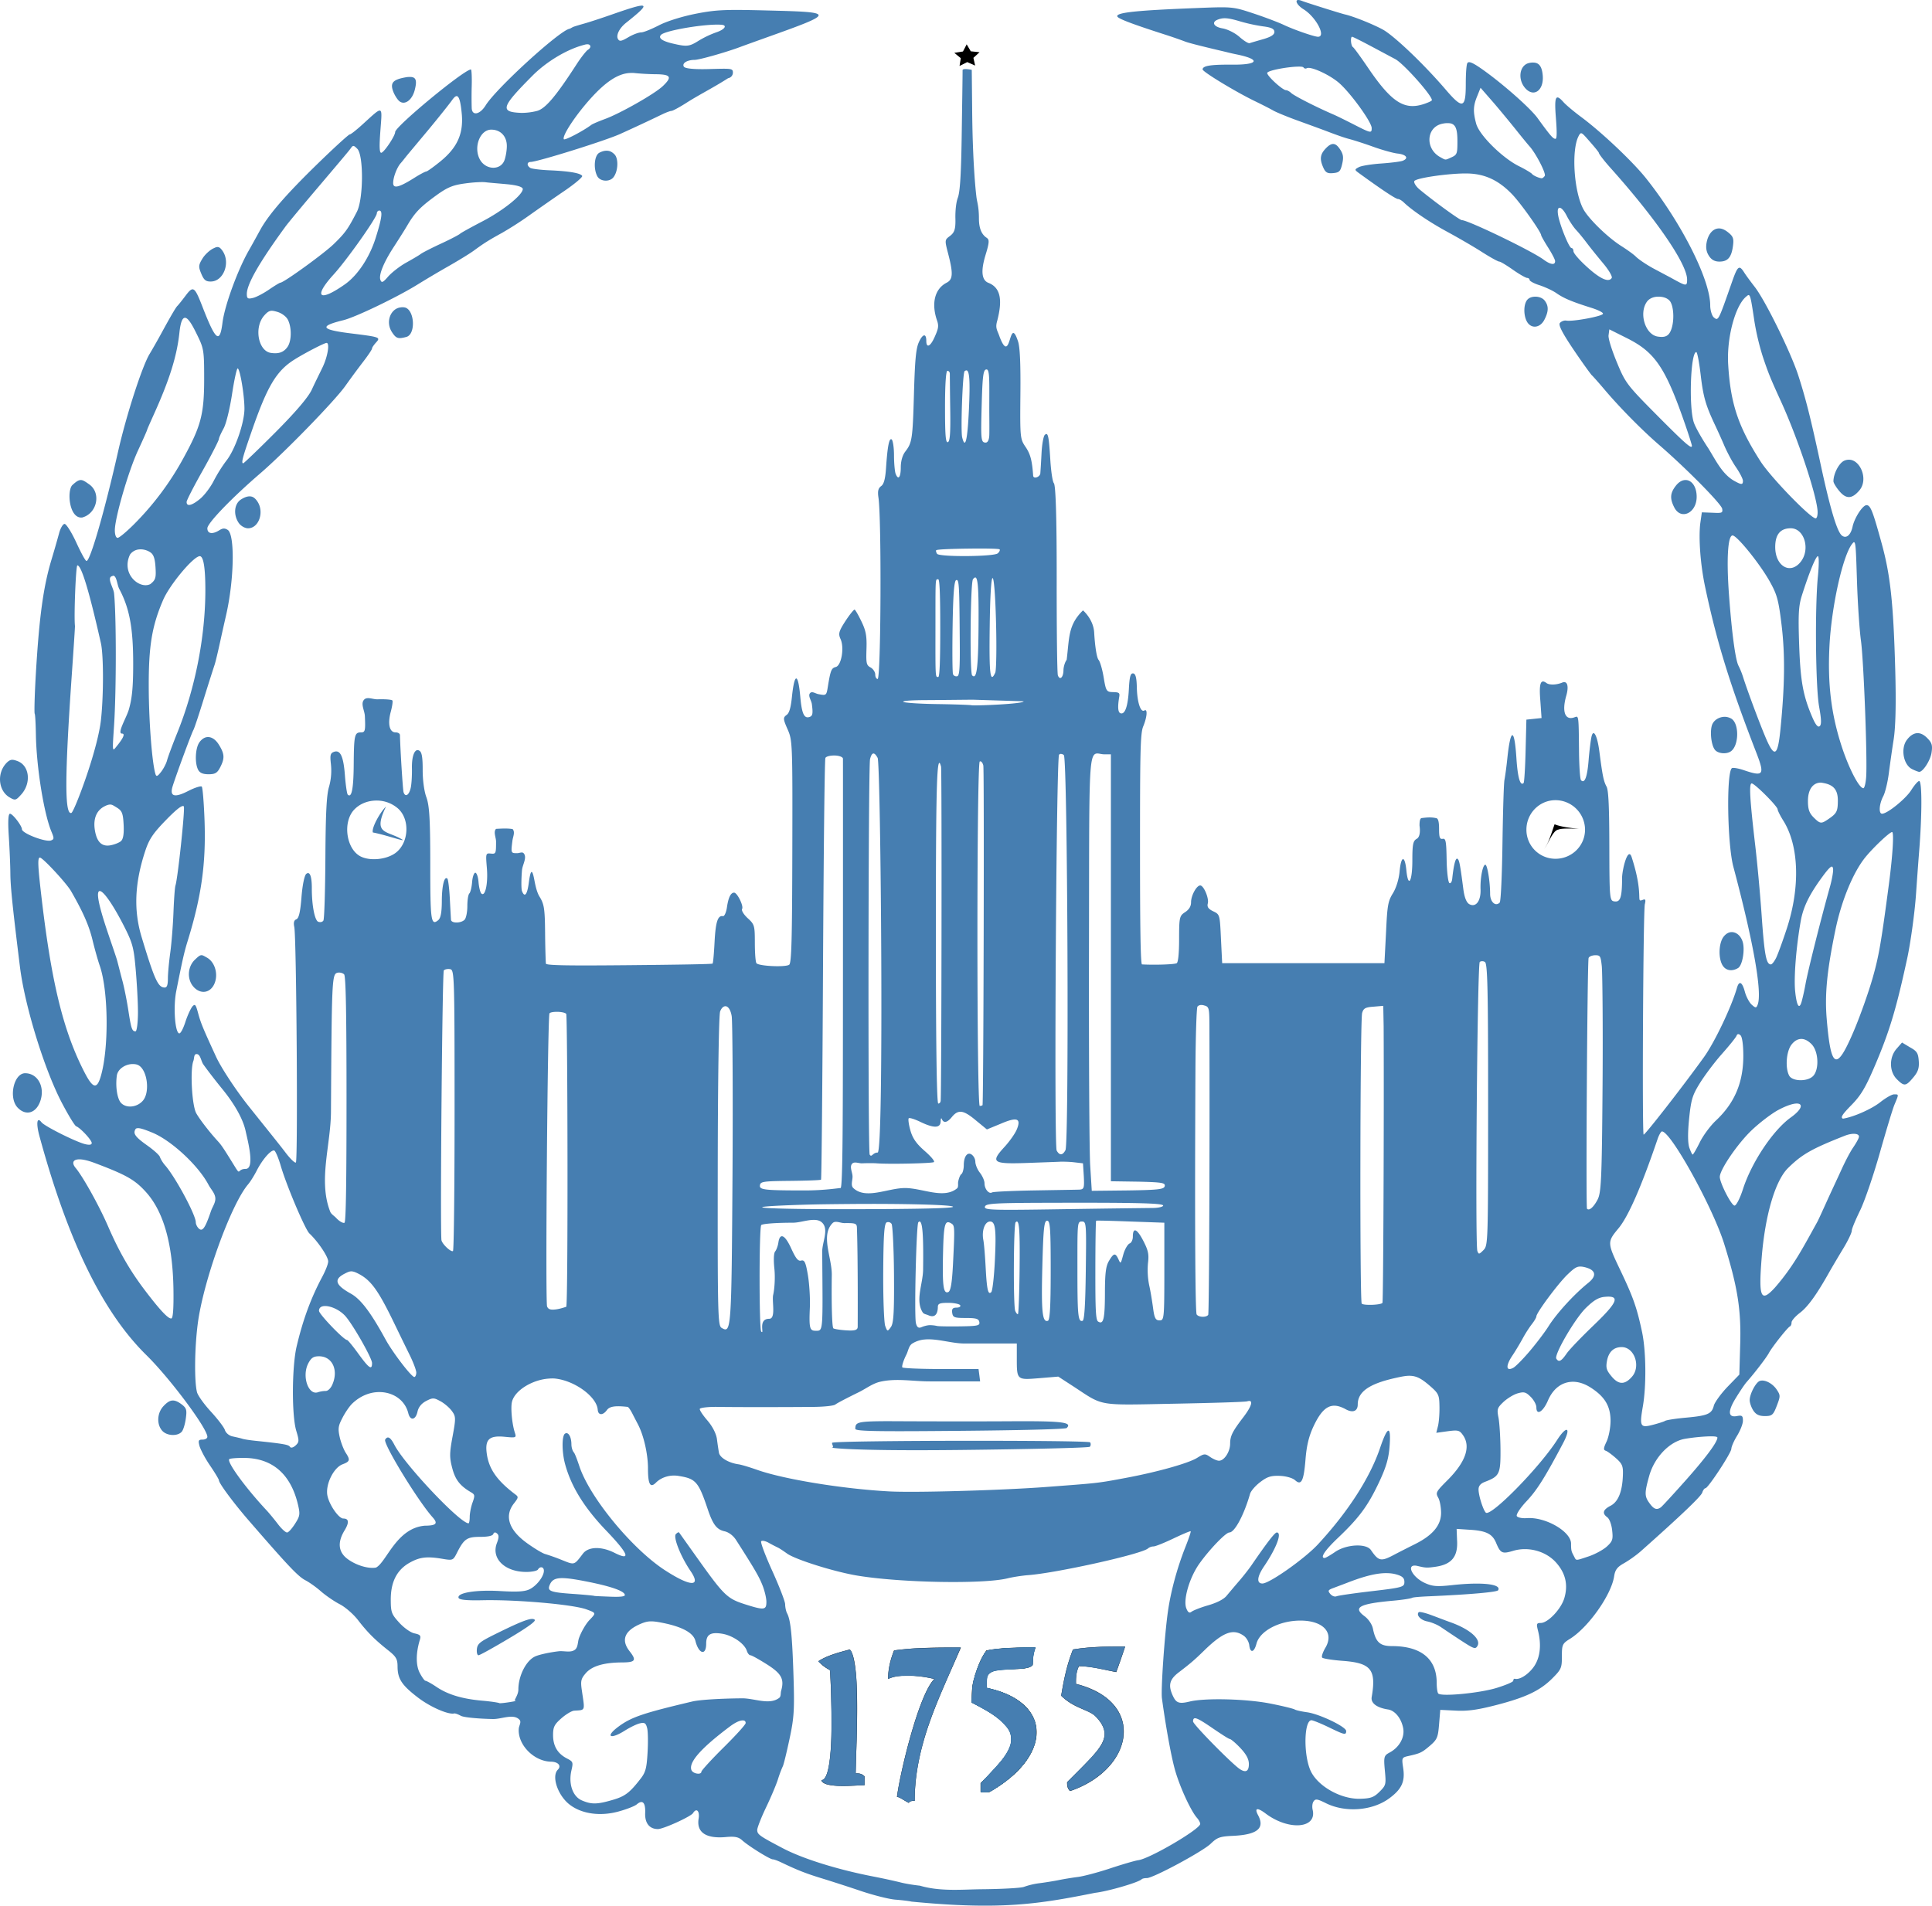 <svg xmlns="http://www.w3.org/2000/svg" width="151.412" height="149.387"><path d="M101.688.007c-.196.054-.008.423.469.718.984.609 1.804 2.174 1.125 2.157-.3-.008-1.884-.555-2.688-.938-.35-.167-1.388-.568-2.312-.875C96.61.514 96.598.52 93.75.632c-4.621.18-6.29.346-6.187.656.06.18 1.212.612 3.781 1.437.65.209 1.331.453 1.531.532.29.113 1.397.393 3.188.812.05.012.412.107.812.188 1.96.393 1.793.831-.312.812-1.664-.015-2.313.084-2.313.375 0 .183 2.566 1.742 4.063 2.469.6.29 1.269.632 1.469.75.2.118 1.012.457 1.812.75.8.292 1.919.695 2.469.906.55.211 1.275.473 1.625.563.35.089 1.224.367 1.937.625.714.257 1.575.495 1.907.53.68.075.895.366.406.563-.18.072-.97.167-1.719.219-.75.052-1.523.178-1.719.281-.353.186-.353.212 0 .469 1.985 1.443 2.905 2.031 3.063 2.031.103 0 .31.129.469.282.616.593 1.984 1.526 3.375 2.28.8.435 2.011 1.13 2.687 1.563.676.433 1.306.782 1.406.782.1 0 .596.306 1.094.656.498.35.993.625 1.094.625.1 0 .187.072.187.156s.325.27.75.406 1.044.417 1.344.625c.57.396 1.15.653 2.75 1.157.526.165.94.367.906.468-.066.2-2.377.625-2.875.532-.168-.032-.4.066-.5.187-.13.156.179.77 1.094 2.125.707 1.047 1.345 1.919 1.406 1.969.062.05.505.544.97 1.094 1.144 1.357 2.886 3.142 4.312 4.375 2.127 1.84 4.876 4.628 4.937 5 .053.324-.002.35-.75.312l-.844-.031-.125.875c-.141 1.197.023 3.27.375 4.937.925 4.38 1.946 7.68 4.032 13.063.662 1.71.541 1.858-.97 1.344-.472-.162-.899-.226-.968-.157-.43.43-.345 5.952.125 7.719 1.565 5.878 2.276 9.85 1.906 10.813-.103.27-.155.283-.468 0-.188-.17-.428-.616-.532-1-.211-.786-.451-.922-.625-.313-.41 1.439-1.73 4.238-2.593 5.438-1.655 2.299-4.646 6.135-4.72 6.062-.124-.125-.034-17.538.095-18.062.083-.34.053-.425-.157-.344-.595.228.133-.23-.875-3.344-.27-.837-.706.779-.75 1.563-.003 1.554-.119 1.973-.593 1.906-.38-.054-.399-.133-.407-4.344-.006-3.011-.062-4.373-.218-4.656-.234-.424-.32-.875-.563-2.75-.164-1.271-.477-1.846-.625-1.125-.05.24-.16 1.065-.219 1.812-.104 1.319-.307 1.85-.593 1.563-.077-.077-.145-1.084-.157-2.25-.028-2.852-.024-2.81-.343-2.688-.745.286-1.02-.418-.657-1.687.214-.744.089-1.196-.312-1.031-.47.193-1.013.207-1.25.03-.457-.338-.583.06-.469 1.407l.094 1.344-.594.062-.594.063-.062 2.437c-.031 1.342-.105 2.48-.156 2.532-.267.266-.466-.446-.563-1.938-.158-2.434-.46-2.414-.719.063-.062.6-.16 1.325-.218 1.625-.058.3-.121 2.555-.157 5-.035 2.444-.125 4.531-.218 4.625-.334.333-.75-.055-.75-.688 0-.968-.218-2.281-.375-2.281-.205 0-.407 1.05-.375 1.937.032.906-.365 1.43-.875 1.157-.221-.119-.384-.509-.47-1.157-.26-1.99-.319-2.314-.468-2.406-.142-.088-.286.445-.406 1.563-.027.25-.119.393-.219.343-.1-.05-.203-.862-.219-1.812-.025-1.47-.067-1.702-.312-1.656-.23.042-.281-.126-.281-.782 0-.58-.075-.843-.25-.843-.461-.11-.965-.013-1.106-.004-.14.009-.178.257-.176.597.052.346.063.872-.218 1.031-.285.161-.344.409-.344 1.688 0 1.679-.326 2.213-.469.781-.12-1.209-.418-1.154-.531.094-.056.607-.267 1.293-.531 1.718-.382.615-.436.97-.532 3.063l-.125 2.406H95.782l-.094-1.906c-.09-1.88-.085-1.913-.594-2.156-.389-.186-.511-.344-.437-.625.104-.4-.318-1.407-.594-1.407-.291 0-.719.793-.719 1.313 0 .333-.166.583-.469.781-.433.284-.468.39-.468 2.094 0 1.087-.068 1.832-.188 1.906-.157.097-1.692.151-2.719.094-.118-.007-.156-3.126-.156-9 0-7.592.02-9.106.25-9.656.307-.735.355-1.412.094-1.25-.305.188-.57-.674-.594-1.813-.018-.83-.117-1.094-.312-1.094-.196 0-.263.31-.313 1.25-.07 1.337-.305 1.997-.656 1.875-.202-.07-.233-.5-.094-1.312.048-.282-.033-.335-.469-.344-.523-.01-.574-.056-.75-1.125-.1-.611-.276-1.252-.406-1.406-.141-.168-.28-1.031-.344-2.156-.07-1.046-.875-1.72-.875-1.72-1.182 1.146-1.063 2.153-1.28 3.876-.134.175-.248.543-.25.812-.008.566-.28.82-.438.407-.06-.155-.098-3.56-.094-7.563.005-4.995-.083-7.336-.219-7.5-.109-.131-.227-.96-.281-1.844-.115-1.882-.18-2.194-.438-1.937-.1.1-.216.746-.25 1.437a74.966 74.966 0 0 1-.093 1.563c-.022.301-.544.476-.563.187-.082-1.217-.23-1.713-.594-2.25-.425-.626-.438-.724-.406-4.125.023-2.382-.033-3.706-.187-4.156-.724-2.182-.529 2.02-1.438-.344-.182-.545-.37-.672-.187-1.28.363-1.419.371-2.56-.72-2.97-.726-.317-.376-1.583-.187-2.218.423-1.365.18-1.16-.093-1.438-.138-.14-.438-.466-.438-1.375s-.141-1.278-.187-1.625c-.077-.582-.314-2.91-.344-7l-.031-3.031s-.723-.156-.72.031c.006.238-.04 3.13-.062 4.688-.045 3.347-.128 4.825-.312 5.312-.14.37-.202 1.059-.188 1.625.023.874-.09 1.113-.437 1.375-.406.306-.409.313-.125 1.406.396 1.528.368 1.998-.125 2.25-.975.5-1.197 1.687-.75 2.97.16.456.073.69-.188 1.28-.346.786-.656.885-.656.313 0-.624-.288-.567-.594.125-.225.511-.301 1.486-.375 4.062-.1 3.553-.15 3.8-.687 4.5-.205.268-.344.73-.344 1.22 0 .79-.196 1.046-.406.5-.06-.159-.125-.803-.125-1.438 0-.636-.093-1.192-.188-1.25-.196-.122-.322.551-.437 2.25-.056.82-.161 1.25-.375 1.406-.231.169-.297.382-.219.906.25 1.676.195 14.219-.062 14.219-.1 0-.188-.147-.188-.344 0-.196-.168-.452-.375-.562-.33-.177-.348-.357-.312-1.47.033-1.017-.053-1.429-.407-2.155-.24-.495-.473-.903-.53-.907-.059-.004-.39.399-.72.907-.526.812-.56.998-.375 1.406.307.672.066 2.072-.375 2.187-.34.09-.41.233-.625 1.563-.11.686-.13.679-.75.562-.21-.04-.469-.24-.625-.093-.217.206.086.578.125.875.095.71.066.914-.156 1-.432.166-.629-.202-.75-1.563-.171-1.927-.457-1.924-.656 0-.085.819-.2 1.255-.406 1.406-.286.21-.304.299.062 1.125.386.873.395 1.04.375 9.594-.016 6.92-.062 8.754-.25 8.875-.318.205-2.395.103-2.562-.125-.074-.1-.124-.813-.125-1.594-.003-1.355-.022-1.443-.563-1.937-.312-.285-.503-.612-.437-.719.139-.225-.38-1.281-.625-1.281-.258 0-.448.36-.563 1.156-.058.4-.201.71-.312.688-.41-.08-.576.474-.657 2.031-.045.877-.11 1.642-.156 1.687-.045.046-3 .092-6.562.125-4.684.044-6.48.023-6.5-.125-.016-.112-.053-1.206-.063-2.406-.016-1.921-.08-2.264-.437-2.844-.226-.364-.339-.952-.407-1.312-.173-.92-.298-.802-.437.25-.121.911-.325 1.162-.531.625-.061-.158-.062-.883 0-1.625.037-.45.43-1.012.125-1.344-.112-.121-.335 0-.5 0-.494 0-.496-.003-.375-.969.04-.323.234-.68.014-.92-.439-.075-.954-.032-1.296-.017-.228.238 0 .67 0 1 0 .928-.01.98-.406.938-.412-.045-.408-.002-.312 1.156.1 1.214-.14 2.272-.438 1.969-.09-.092-.187-.507-.219-.907-.031-.4-.15-.718-.25-.718s-.218.318-.25.718c-.031.4-.125.812-.218.907-.094.095-.157.54-.157 1 0 .46-.098.942-.218 1.062-.287.287-1.04.29-1.063 0-.01-.125-.052-.895-.094-1.687-.04-.793-.132-1.477-.187-1.532-.24-.24-.435.556-.438 1.75-.002.91-.095 1.346-.28 1.5-.578.48-.626.015-.626-4.437 0-3.597-.076-4.572-.312-5.219-.168-.46-.284-1.338-.282-2.094.003-.883-.051-1.361-.218-1.5-.364-.302-.65.295-.625 1.375.01.489-.023 1.18-.094 1.5-.13.59-.43.763-.562.344-.057-.179-.258-3.352-.282-4.469-.003-.125-.145-.218-.343-.218-.48 0-.634-.667-.375-1.625.111-.416.17-.802.125-.875-.046-.073-.573-.112-1.157-.094-.382.012-.822-.229-1.062.031-.292.315.042.853.062 1.281.055 1.179.016 1.282-.312 1.282-.499 0-.544.222-.563 2.562-.014 1.852-.163 2.618-.468 2.313-.06-.059-.162-.74-.22-1.5-.115-1.524-.368-2.038-.874-1.844-.271.104-.306.262-.219 1a4.685 4.685 0 0 1-.156 1.75c-.19.631-.261 2.073-.281 5.531-.016 2.58-.08 4.813-.157 4.938-.077.124-.256.151-.406.093-.268-.103-.504-1.27-.5-2.625.003-.922-.155-1.36-.437-1.125-.14.115-.3.87-.375 1.844-.094 1.192-.213 1.644-.407 1.719-.182.07-.226.27-.156.594.173.802.292 18.365.125 18.468-.086.054-.452-.306-.812-.78-.54-.714-1.587-1.999-2.907-3.657-1.01-1.27-2.15-3.016-2.531-3.844-.992-2.155-1.2-2.637-1.406-3.406-.179-.668-.239-.774-.438-.563-.13.14-.39.69-.562 1.22-.176.544-.382.944-.5.905-.32-.105-.463-2.087-.219-3.312.515-2.59.634-3.086.906-3.969 1.067-3.461 1.426-6.015 1.313-9.344-.05-1.439-.151-2.65-.219-2.718-.068-.068-.545.078-1.062.343-1.085.556-1.472.434-1.22-.375.308-.982 1.477-4.14 1.626-4.406.084-.15.44-1.238.812-2.437.373-1.2.759-2.407.844-2.657.085-.25.274-1.062.438-1.812.163-.75.377-1.694.468-2.094.637-2.782.7-6.326.125-6.687-.234-.148-.389-.136-.656.03-.543.34-.937.276-.937-.155 0-.395 1.887-2.36 4.156-4.313 1.9-1.634 5.856-5.707 6.656-6.844a66.61 66.61 0 0 1 1.406-1.906c.375-.487.688-.953.688-1.031 0-.078.149-.288.312-.469.372-.41.33-.43-2-.719-2.336-.29-2.475-.562-.562-1.03.986-.243 4.315-1.855 5.844-2.813a82.911 82.911 0 0 1 2.375-1.407c.776-.442 1.68-.992 2.03-1.25.772-.565 1.125-.789 2.188-1.375a27.05 27.05 0 0 0 2.094-1.343c.7-.499 1.955-1.376 2.781-1.938.826-.561 1.461-1.098 1.407-1.187-.134-.216-1.003-.372-2.563-.438-.707-.03-1.382-.115-1.5-.187-.293-.181-.276-.47.031-.47.509 0 5.771-1.637 7-2.187a150.185 150.185 0 0 0 3.344-1.562c.283-.136.598-.25.688-.25.09 0 .609-.275 1.156-.625 1.065-.678 2.075-1.165 3.281-1.938a.45.45 0 0 0 .375-.437c0-.337-.11-.33-1.844-.281-1.257.035-1.91-.044-2-.188-.165-.268.256-.527.844-.531.373-.002 2.5-.604 3.625-1.031.15-.057 1.007-.366 1.906-.688C65.52.991 65.537.955 60.094.82c-3.182-.08-3.923-.065-5.53.25-1.093.214-2.29.589-2.907.906-.576.297-1.214.563-1.406.563-.193 0-.635.16-1 .375-.538.317-.69.355-.813.156-.182-.294.097-.86.625-1.281 2.05-1.632 1.9-1.706-1.187-.625-.65.227-1.55.526-2 .656-.45.13-.9.257-1 .312-.1.056-.2.116-.25.125-.803.16-5.743 4.673-6.563 6-.448.726-1.064.852-1.094.22a31.06 31.06 0 0 1 0-1.72c.02-.724-.011-1.312-.062-1.312-.525 0-5.938 4.47-5.938 4.906 0 .303-.885 1.625-1.093 1.625-.143 0-.157-.501-.063-1.75.15-2.008.25-1.975-1.406-.469-.47.428-.916.782-1 .782-.084 0-1.269 1.081-2.625 2.406-2.279 2.225-3.664 3.796-4.344 5-.15.266-.566 1.037-.937 1.687-.867 1.518-1.896 4.32-2.063 5.657-.21 1.677-.527 1.445-1.562-1.22-.63-1.62-.728-1.695-1.344-.874-.286.38-.57.731-.625.781-.13.117-.594.925-1.281 2.188-.3.55-.708 1.263-.907 1.593-.577.96-1.818 4.777-2.468 7.657-1.06 4.683-2.178 8.562-2.47 8.562-.09 0-.443-.669-.812-1.469-.369-.8-.779-1.437-.906-1.437s-.327.325-.437.75a82.906 82.906 0 0 1-.594 2.062c-.638 2.13-.956 4.462-1.219 8.875-.1 1.687-.136 3.119-.094 3.188.043.069.079.813.094 1.656.047 2.576.632 6.189 1.219 7.594.217.52.213.594-.031.687-.412.158-2.282-.556-2.282-.875 0-.272-.727-1.218-.937-1.218-.13 0-.173.549-.094 1.75.064.974.12 2.319.125 2.968.007 1.075.219 2.97.75 7.282.375 3.044 1.902 8.017 3.281 10.656.512.979 1.017 1.802 1.125 1.844.33.125 1.22 1.082 1.22 1.312 0 .142-.172.17-.5.094-.703-.162-3.198-1.407-3.438-1.719-.359-.464-.433.08-.157 1.094 2.24 8.23 4.951 13.788 8.375 17.156 1.86 1.829 4.78 5.75 4.782 6.406 0 .125-.165.22-.375.22-.32 0-.348.078-.25.468.064.256.416.95.812 1.531.396.58.719 1.118.719 1.188 0 .241 1.19 1.829 2.312 3.125 3.079 3.552 3.884 4.416 4.47 4.718.283.147.818.52 1.187.844.368.324 1.05.8 1.5 1.031.45.232 1.087.795 1.437 1.25.767 1 1.4 1.604 2.375 2.375.616.488.717.69.719 1.25.004.968.318 1.46 1.594 2.438.989.758 2.396 1.358 2.843 1.25.08-.02.313.07.532.187.222.12 1.33.227 2.5.25.697.014 1.625-.455 2.093.063.158.174-.043.453-.062.687-.101 1.254 1.178 2.57 2.531 2.594.563.01.827.33.531.625-.518.519-.002 2.034.938 2.75.953.727 2.397.918 3.812.531.625-.17 1.27-.418 1.438-.562.45-.385.69-.153.656.687-.031.789.34 1.25 1 1.25.428 0 2.584-.981 2.75-1.25.27-.438.537-.172.438.438-.175 1.078.586 1.583 2.156 1.437.683-.063.976.001 1.25.25.494.45 2.183 1.5 2.406 1.5.1 0 .397.111.688.25 1.22.585 1.89.849 3.093 1.22.7.214 2.094.661 3.094 1 1 .337 2.219.646 2.719.687.5.04 1.081.106 1.281.156 7.03.68 10.01.185 14.375-.688 1.006-.114 3.406-.812 3.656-1.062.063-.063.248-.096.407-.094.498.004 4.38-2.088 5-2.687.52-.503.727-.578 1.75-.625 1.906-.089 2.525-.585 1.968-1.625-.302-.565-.063-.619.594-.125 1.81 1.359 4.031 1.18 3.688-.282-.054-.227-.033-.51.062-.656.148-.227.284-.217.969.125 1.52.76 3.642.604 4.969-.375.973-.719 1.253-1.307 1.093-2.375-.117-.783-.115-.828.375-.937.958-.214 1.083-.268 1.72-.813.572-.49.636-.664.718-1.687l.094-1.125 1.28.062c.938.044 1.74-.088 3.095-.437 2.306-.596 3.429-1.117 4.406-2.094.709-.71.75-.829.75-1.719 0-.904.03-1.008.625-1.375 1.429-.883 3.244-3.432 3.469-4.906.078-.513.244-.73.78-1.031.374-.21.963-.627 1.313-.938 3.278-2.911 4.723-4.31 4.813-4.594.058-.184.17-.343.25-.343.206 0 2.03-2.775 2.031-3.094 0-.144.191-.6.438-1 .246-.4.465-.927.468-1.188.005-.408-.08-.449-.468-.375-.708.136-.728-.376-.094-1.406.307-.5.687-1.072.844-1.25.624-.706 1.558-1.92 1.75-2.281.246-.466 1.467-2.01 1.656-2.094.075-.033.125-.176.125-.312 0-.137.297-.477.656-.75.629-.48 1.312-1.434 2.281-3.157.253-.449.762-1.306 1.125-1.906.364-.6.656-1.216.657-1.375 0-.158.303-.869.656-1.594.353-.724 1.041-2.742 1.531-4.468.49-1.727 1-3.437 1.156-3.813.353-.844.355-.814-.031-.812-.175 0-.655.276-1.094.625-.647.509-2.032 1.139-2.906 1.28-.219-.083-.064-.328.656-1.062.749-.761 1.108-1.37 1.844-3.093 1.167-2.733 1.682-4.494 2.531-8.407.246-1.131.577-3.441.688-5 .046-.65.152-2.176.25-3.406.23-2.898.23-5.5 0-5.5-.099 0-.377.326-.625.719-.43.68-1.868 1.844-2.281 1.844-.284 0-.231-.753.093-1.375.155-.297.348-1.11.438-1.813.09-.703.256-1.875.375-2.625.147-.93.201-2.676.125-5.469-.146-5.304-.39-7.458-1.063-9.906-.7-2.552-.876-3-1.187-3-.304 0-.947.996-1.094 1.688-.143.669-.508.966-.844.687-.379-.315-.919-2.133-1.656-5.562-.79-3.678-1.177-5.188-1.75-6.97-.575-1.785-2.562-5.84-3.406-6.937-.27-.35-.663-.87-.844-1.156-.388-.61-.51-.498-.938.719-1.075 3.067-1.073 3.114-1.437 2.812-.141-.117-.281-.55-.281-.937 0-2.024-2.246-6.468-5.032-9.969-1.025-1.288-3.462-3.602-5.093-4.812-.567-.421-1.185-.941-1.375-1.157-.612-.69-.73-.476-.594 1.25.083 1.058.086 1.625-.031 1.625-.18 0-.338-.148-1.407-1.625-.577-.797-2.826-2.775-4.406-3.875-.69-.48-.988-.6-1.094-.437-.079.123-.125.858-.125 1.656 0 1.899-.244 1.977-1.562.438-1.743-2.035-4.062-4.236-4.938-4.72-.717-.395-2.28-1.03-2.968-1.187-.323-.073-3.066-.937-3.375-1.062-.152-.061-.279-.08-.344-.063zm-5.906 1.437c.35-.048.746.034 1.468.25a13.24 13.24 0 0 0 1.75.375c.653.083.875.201.875.438 0 .216-.276.389-.875.562-.475.137-.955.274-1.062.313-.107.038-.47-.197-.813-.5-.344-.305-.936-.594-1.312-.657-.697-.116-.891-.49-.375-.687.11-.043.227-.078.344-.094zm-39.22.5c.46.043.226.376-.437.594a7.639 7.639 0 0 0-1.375.656c-.73.459-.919.48-2.03.219-.839-.196-1.16-.436-.907-.688.35-.348 3.592-.889 4.75-.781zm49.407.938c.05 0 .724.336 1.5.75.776.413 1.611.861 1.875 1 .646.339 2.875 2.84 2.875 3.218 0 .056-.248.172-.562.282-1.573.548-2.579-.076-4.438-2.813-.568-.836-1.102-1.572-1.187-1.625-.164-.1-.218-.812-.063-.812zm-59.875.593c.22.04.252.263-.031.438-.11.068-.51.56-.875 1.125-1.604 2.481-2.432 3.472-3.094 3.656a4.957 4.957 0 0 1-1.219.156c-1.732-.064-1.606-.439.844-2.906 1.133-1.14 2.763-2.104 4.094-2.437a.717.717 0 0 1 .281-.032zm74.188 1.438a1.264 1.264 0 0 0-.47.031c-.764.192-.893 1.356-.218 2.031.656.656 1.396.077 1.313-1.03-.047-.63-.232-.978-.625-1.032zm-18.625.312c.273-.009.463.003.5.063.05.081.167.113.25.062.28-.173 1.687.453 2.468 1.094.876.717 2.622 3.107 2.625 3.594.003.42-.065.403-1.343-.25-.6-.307-1.357-.683-1.657-.813-1.402-.605-3.095-1.476-3.312-1.687-.132-.129-.317-.219-.406-.219-.263 0-1.47-1.099-1.47-1.344 0-.194 1.525-.474 2.345-.5zm-52.344.5c.127-.009.28-.014.406 0 .35.04 1.082.089 1.656.094 1.199.011 1.332.208.563.937-.64.607-3.32 2.126-4.5 2.563-.5.185-.994.393-1.094.469-.627.473-2.086 1.239-2.156 1.125-.155-.25.915-1.883 2.125-3.219 1.166-1.287 2.109-1.905 3-1.969zm-17.063.313a1.746 1.746 0 0 0-.5.031c-.962.176-1.183.433-.937 1.094.108.292.336.656.5.781.421.32.988-.107 1.187-.875.18-.691.125-.983-.25-1.031zm83.782.844l1.062 1.218c.58.68 1.384 1.658 1.781 2.157.397.498.839 1.038 1 1.218.494.552 1.307 2.12 1.188 2.313-.062.1-.181.195-.25.187-.241-.027-.66-.22-.75-.343-.05-.068-.506-.352-1-.594-1.303-.638-3.132-2.44-3.375-3.344-.263-.976-.224-1.426.094-2.187zm-80.22.656c.18.04.293.488.376 1.375.146 1.567-.35 2.665-1.688 3.75-.524.425-1.021.781-1.093.781-.072 0-.48.21-.938.5-1.192.752-1.656.864-1.656.406 0-.459.298-1.232.594-1.562.124-.14.305-.372.406-.5.1-.129.87-1.044 1.719-2.063.848-1.019 1.688-2.08 1.875-2.343.17-.243.299-.368.406-.344zm77.813 2.125c.462.068.594.47.594 1.406 0 .937-.02 1.06-.437 1.25-.545.248-.455.247-.907 0-1.22-.668-1.098-2.384.188-2.625a1.71 1.71 0 0 1 .562-.031zm-75.125.5c.722 0 1.22.513 1.22 1.281 0 .388-.096.882-.188 1.125-.311.817-1.497.76-1.938-.094-.496-.959.032-2.312.906-2.312zm85.344.312c.123-.102.256.062.75.625.385.439.714.833.719.907.004.073.4.594.875 1.125 3.603 4.023 6.031 7.565 6.031 8.78 0 .551-.06.53-1.187-.093-.2-.11-.827-.44-1.407-.75-.579-.31-1.204-.736-1.406-.937-.201-.202-.73-.574-1.156-.844-1.104-.7-2.62-2.192-3-2.938-.726-1.424-.92-4.611-.344-5.687a.68.68 0 0 1 .125-.188zm-19.344.813c-.184-.012-.382.114-.625.375-.423.454-.463.826-.156 1.5.173.38.337.45.781.406.47-.046.555-.152.688-.719.12-.515.082-.761-.156-1.125-.189-.287-.347-.426-.532-.437zm-76.812.156c.077-.006.16.068.312.219.505.498.486 3.934-.03 4.937-.69 1.339-.9 1.646-1.813 2.532-.78.755-3.921 3.03-4.188 3.03-.05 0-.447.238-.875.532-.427.294-.985.59-1.25.656-.42.106-.502.061-.5-.312.004-.762.98-2.473 3.031-5.281.222-.304 1.393-1.71 2.594-3.125 1.201-1.416 2.323-2.738 2.469-2.938.126-.173.173-.244.25-.25zm19.937.375c-.193-.019-.406.023-.656.156-.394.211-.478 1.243-.156 1.844.22.41.942.464 1.25.094.383-.462.428-1.478.094-1.813-.175-.175-.338-.262-.532-.281zm67.407 1.781c1.353.035 2.417.535 3.468 1.625.69.715 2.282 2.966 2.282 3.219 0 .043.23.465.53.938.3.472.563.963.563 1.093 0 .331-.37.271-.906-.125-.941-.695-5.917-3.093-6.406-3.093-.16 0-2.194-1.477-3.313-2.407-.29-.242-.47-.551-.406-.656.156-.253 2.852-.628 4.188-.594zm-77.657.688c.293-.017.556-.018.688 0 .263.036 1.013.092 1.687.156.816.077 1.22.22 1.22.375 0 .455-1.546 1.692-3.157 2.531-.9.469-1.7.91-1.75.969-.05.06-.688.404-1.438.75-.75.347-1.506.73-1.656.844-.15.114-.656.409-1.156.687-.5.279-1.138.784-1.406 1.094-.405.468-.5.496-.594.25-.143-.37.228-1.322 1.031-2.562.34-.524.828-1.288 1.063-1.688.596-1.016 1.003-1.447 2.28-2.375.903-.655 1.331-.812 2.25-.937.313-.043.646-.078.938-.094zm84.844 2c.132-.01.343.195.563.625.213.417.549.914.75 1.125.2.21.581.681.843 1.031.263.35.846 1.073 1.282 1.594.435.52.72 1.02.656 1.125-.256.414-1.022.017-2.188-1.094-.44-.42-.812-.859-.812-1 0-.14-.075-.25-.156-.25-.18 0-.875-1.707-1.032-2.5-.086-.44-.038-.647.094-.656zm-92.5.219c.29 0 .219.567-.281 2.156-.485 1.54-1.42 2.931-2.406 3.625-2.036 1.432-2.505 1.009-.875-.781 1.027-1.13 3.375-4.443 3.375-4.782 0-.106.087-.218.187-.218zm104.906 1.406c-.41.052-.755.455-.875 1.094-.08.427-.018.748.188 1.062.202.308.46.438.812.438.649 0 .942-.317 1.063-1.22.081-.606.012-.764-.406-1.093-.275-.216-.535-.313-.782-.281zM16.938 19.382c-.068.017-.121.049-.219.093-.25.114-.642.455-.844.781-.333.54-.326.663-.093 1.22.203.486.356.6.75.593.994-.018 1.548-1.49.906-2.406-.18-.257-.296-.333-.5-.282zm120.094 3.75c.149-.008.216.41.468 2.093a19.7 19.7 0 0 0 .657 2.75c.453 1.352.617 1.732 1.437 3.532 1.268 2.781 2.7 7.058 2.844 8.468.034.333-.024.621-.125.657-.317.11-3.536-3.205-4.344-4.47-1.753-2.743-2.344-4.51-2.531-7.593-.125-2.06.542-4.595 1.406-5.312.08-.066.138-.123.188-.125zm-16.657.125c-.269-.012-.538.07-.687.25-.284.342-.3 1.184-.031 1.687.32.598 1.032.538 1.375-.125.337-.652.35-1.079.03-1.5-.145-.192-.417-.301-.687-.312zm9.532 0c.346-.014.721.073.937.312.332.367.394 1.573.125 2.281-.187.494-.464.628-1.062.532-.966-.157-1.477-1.816-.844-2.72.178-.254.497-.392.844-.405zm-98.532.843c-.765.105-1.182 1.135-.656 1.938.323.493.473.55 1.125.375.761-.204.652-2.14-.125-2.313a.95.95 0 0 0-.344 0zm-10.218.282c.143-.045.286-.017.562.062.356.102.713.365.844.625.307.608.294 1.66-.031 2.125-.294.42-.691.566-1.313.469-.984-.154-1.32-1.99-.531-2.906.193-.225.325-.331.469-.375zm-6.657.53c.213.006.485.394.875 1.188.594 1.207.625 1.278.625 3.594 0 2.813-.263 3.725-1.625 6.219A22.657 22.657 0 0 1 10.5 41.1c-.575.575-1.156 1.063-1.28 1.063-.135 0-.22-.254-.22-.594 0-.963 1.055-4.616 1.813-6.25.393-.847.719-1.588.719-1.625 0-.037.246-.587.53-1.219 1.225-2.711 1.806-4.57 2-6.406.084-.783.225-1.16.438-1.156zm111.625.907l1.375.688c2.217 1.111 3.035 2.302 4.625 6.937.263.766.47 1.44.47 1.5 0 .288-.474-.112-2.75-2.406-2.368-2.385-2.465-2.533-3.126-4.125-.378-.911-.69-1.866-.656-2.125zm-100.53 1.063c.259 0 .091 1.065-.313 1.906-.242.501-.63 1.28-.844 1.75-.263.574-1.196 1.687-2.844 3.344-1.348 1.354-2.486 2.437-2.531 2.437-.186 0-.027-.53.656-2.5 1.22-3.521 1.926-4.73 3.344-5.625.804-.507 2.355-1.312 2.531-1.312zm107.343.718c.077 0 .229.802.344 1.782.201 1.718.391 2.381 1.125 3.937.188.4.519 1.122.718 1.594.2.471.6 1.241.907 1.687.307.446.562.937.562 1.094 0 .33-.126.31-.687 0-.938-.532-1.431-1.594-2.032-2.562-.49-.733-.994-1.62-1.125-2-.41-1.196-.26-5.532.188-5.532zM18.625 28.882c.179 0 .532 2.1.532 3.156 0 1.09-.724 3.196-1.407 4.062a11.73 11.73 0 0 0-1 1.594c-.253.502-.733 1.134-1.062 1.406-.65.538-1.063.636-1.063.25 0-.134.583-1.26 1.282-2.5.698-1.24 1.248-2.336 1.25-2.437 0-.102.174-.47.375-.844.203-.379.487-1.574.656-2.687.167-1.1.365-2 .437-2zm58.625.093c.205-.078.274.17.282 1.219.005.722-.005 1.763 0 2.312.005.55.01 1.27 0 1.594-.012.375-.12.594-.282.594-.38 0-.389-.233-.312-3.031.055-1.998.114-2.612.312-2.688zm-1.53.063c.262-.056.316.84.218 3-.114 2.497-.29 3.214-.531 2.25-.13-.518.035-5.036.187-5.188.046-.046.088-.054.125-.062zm-1.47.031c.1 0 .185.094.188.219.002.125.009 1.359.031 2.75.03 1.89-.017 2.567-.187 2.625-.176.059-.22-.596-.22-2.781 0-1.768.075-2.813.188-2.813zm70.657 6.969a.879.879 0 0 0-.407.093c-.413.222-.812 1.036-.812 1.594 0 .128.207.47.469.781.531.632.99.612 1.562-.062.732-.862.072-2.412-.812-2.406zM6.313 37.632c-.182.009-.364.135-.656.406-.417.463-.24 2.634.78 2.531 1.167-.305 1.515-1.916.563-2.594-.335-.238-.505-.353-.687-.343zm125.844 0c-.265-.023-.554.108-.813.437-.448.57-.498.996-.125 1.719.523 1.011 1.75.428 1.75-.844 0-.776-.37-1.274-.812-1.312zm-112.532 1.28c-.199-.017-.446.052-.75.25-.529.347-.598 1.214-.156 1.845.158.225.477.406.719.406.856 0 1.298-1.298.719-2.125-.168-.24-.332-.358-.532-.375zm120.72 2.5c1.057 0 1.551 1.646.78 2.626-.815 1.037-2 .352-2-1.156 0-.983.4-1.47 1.22-1.47zm-4.563.563c.344 0 2.134 2.215 2.906 3.594.563 1.005.695 1.41.937 3.438.277 2.309.255 4.703-.093 8.187-.203 2.029-.45 2.214-1.063.844-.444-.995-1.527-3.889-1.875-5a5.975 5.975 0 0 0-.344-.844c-.25-.469-.533-2.635-.75-5.594-.2-2.73-.094-4.625.282-4.625zm9.53.532c.13.048.146.74.22 3.03.057 1.793.202 3.888.312 4.688.216 1.565.514 9.367.406 10.719-.036.452-.13.844-.218.844-.333 0-1.149-1.572-1.72-3.344-.803-2.498-1.085-4.821-.937-7.781.157-3.133 1.054-7.133 1.782-8.031.07-.087.113-.142.156-.125zm-69.437.5c1.215-.016 2.428-.004 2.47.062.042.069-.033.211-.157.313-.32.26-4.591.288-4.75.03-.069-.11-.106-.237-.063-.28.068-.068 1.286-.11 2.5-.125zm-64.968.062c.3-.029.645.06.906.25.236.173.336.512.375 1.156.05.815.012.983-.406 1.313-.83.428-2.316-.782-1.594-2.313a.977.977 0 0 1 .719-.406zm4.75.531c.29 0 .437.898.437 2.657 0 3.689-.815 7.75-2.187 11.156-.383.95-.749 1.937-.813 2.187-.064.25-.275.657-.469.907-.273.35-.37.397-.437.187-.267-.842-.52-4.064-.531-6.781-.015-3.274.252-4.845 1.125-6.875.519-1.208 2.386-3.438 2.875-3.438zm126.812 0c.09 0 .09.688 0 1.594-.238 2.4-.182 8.643.094 10.188.17.948.2 1.392.062 1.53-.138.14-.32-.052-.593-.687-.728-1.694-.934-2.836-1.032-5.718-.08-2.37-.042-3.026.22-3.844.57-1.79 1.088-3.063 1.25-3.063zm-136.406.72c.316 0 .918 1.989 1.844 6.094.218.967.216 4.177 0 6.062-.113.978-.504 2.517-1.125 4.344-.53 1.558-1.07 2.867-1.188 2.906-.529.177-.526-2.786.031-10.812.142-2.036.258-3.78.25-3.844-.09-.721.068-4.75.188-4.75zm2.844.813c.248.08.279.733.437 1.03.814 1.528 1.094 3.086 1.094 5.876 0 1.83-.088 2.72-.344 3.594-.186.635-.948 1.875-.531 1.875.417 0-.342.895-.5 1.093-.265.332-.253.206-.125-1.718.183-2.76.18-8.662 0-10.375-.048-.455-.593-1.21-.156-1.344.046-.014.09-.043.125-.032zm67.468.156c.268-.18.337.81.313 3.875-.026 3.242-.144 4.137-.5 3.781-.197-.197-.138-7.225.062-7.531a.394.394 0 0 1 .125-.125zm1.407.031c.102-.065.218 1.119.28 3.563.05 1.949.017 3.668-.062 3.843-.4.893-.484.139-.437-3.53.032-2.504.116-3.811.219-3.876zm-4.344.094c.02-.005.067 0 .094 0 .115 0 .156 1.389.156 3.812 0 2.424-.041 3.844-.156 3.844-.227 0-.224.145-.22-3.656.005-3.582-.016-3.962.126-4zm1.5.062c.231-.077.248.34.281 4.969.013 1.838-.02 2.506-.187 2.563-.125.041-.294-.023-.344-.157-.05-.133-.062-1.838-.031-3.781.039-2.533.125-3.542.28-3.594zm1.312 9.375l3.97.125c.04.203-3.61.355-4.063.313-.025-.025-1.222-.074-2.688-.094-1.466-.02-2.687-.107-2.687-.187s.806-.122 1.78-.125c.976-.003 2.639-.025 3.688-.032zm59 1.344c-.411-.031-.841.177-1.03.531-.241.449-.136 1.675.187 2.063.236.284.865.35 1.218.125.674-.428.7-2.237.032-2.594a1.072 1.072 0 0 0-.407-.125zm14.97 1.281c-.268.026-.538.204-.782.532-.495.664-.274 1.937.406 2.28.25.127.505.218.563.22.29.007.875-.884.968-1.5.089-.583.031-.782-.343-1.157-.277-.277-.546-.4-.813-.375zm-134.032.313c-.2.035-.403.178-.563.406-.322.46-.373 1.634-.093 2.156.13.243.38.344.812.344.509 0 .68-.095.906-.531.369-.713.358-1.051-.093-1.781-.281-.455-.637-.653-.969-.594zm52.25 1.281c.104-.016.218.11.344.344.242.453.514 30.937 0 30.937-.4 0-.461.422-.625.157-.142-.229-.11-30.437.03-31 .067-.265.147-.422.25-.438zm17.5 0c.15-.022.358.054.594.063h.53V92.6l2.157.032c1.855.044 2.112.092 2.063.343-.05.25-.44.309-2.875.344l-2.844.031-.125-2c-.067-1.11-.109-8.798-.094-17.062.025-13.526-.054-15.123.594-15.219zm-2.781.031a.349.349 0 0 1 .218.094c.295.295.417 30.425.125 30.969-.226.422-.469.422-.687.031-.216-.385-.032-30.798.187-31.031.051-.054.09-.072.157-.063zm-17.72.125c.322.01.623.113.626.25.003.125.004 7.7 0 16.844-.005 11.245-.007 16.813-.188 16.813-.158 0-1.246.187-2.78.187-3.316 0-3.607-.051-3.532-.437.051-.265.356-.292 2.375-.313 1.278-.013 2.364-.051 2.406-.094.043-.042.11-7.453.156-16.468.047-9.016.125-16.493.188-16.594.083-.135.429-.198.75-.188zM.876 59.57c-.125.027-.254.114-.406.281-.73.805-.587 2.15.281 2.657.442.257.488.242.907-.22.804-.885.665-2.267-.282-2.624-.228-.086-.374-.12-.5-.094zm75.907.125c.094-.058.227.084.28.313.079.333.017 26.46-.062 26.625-.012.025-.118.062-.218.062-.243 0-.243-26.85 0-27zm-3.188.125c.046-.056.094.042.156.281.068.26.038 25.232-.03 26.188-.01.125-.088.219-.188.219-.12 0-.188-4.59-.188-13.375 0-9.698.052-13.071.25-13.313zm69.063 1.531c.085-.004.155.015.25.032.794.142 1.128.543 1.125 1.375-.003.84-.084 1.002-.72 1.437-.584.4-.657.405-1.187-.125-.341-.342-.437-.654-.437-1.281 0-.88.371-1.41.969-1.438zm-5.375.063c.234 0 2.03 1.798 2.03 2.031 0 .088.195.489.438.875 1.24 1.963 1.345 5.222.282 8.469-.328 1-.705 2.037-.844 2.312-.14.275-.313.5-.406.5-.365 0-.505-.745-.72-3.812-.121-1.75-.353-4.22-.5-5.469-.436-3.731-.5-4.906-.28-4.906zm-15.375 1.312a2.323 2.323 0 0 1 2.312 2.313c0 1.269-1.043 2.281-2.312 2.281a2.27 2.27 0 0 1-2.282-2.281c0-1.27 1.012-2.313 2.282-2.313zm-92.5.032c.62-.025 1.246.17 1.75.593 1 .843.9 2.757-.188 3.532-.685.487-1.9.625-2.656.28-1.173-.534-1.491-2.698-.563-3.687.433-.46 1.037-.694 1.657-.718zm-20.75.312c.136.005.253.088.468.219.43.26.516.43.563 1.375.037.748-.043 1.135-.219 1.281-.139.115-.482.253-.781.313-.69.137-1.093-.225-1.25-1.157-.15-.884.104-1.546.719-1.875.213-.114.363-.161.5-.156zm5.625.125c.061-.017.107-.015.125.031.097.26-.478 5.653-.657 6.188-.05.15-.118 1.094-.156 2.094-.038 1-.15 2.424-.25 3.156-.1.732-.187 1.638-.187 2.031 0 .501-.066.719-.25.719-.516 0-.796-.597-1.813-3.969-.631-2.094-.54-4.224.281-6.719.31-.943.613-1.398 1.657-2.468.674-.691 1.065-1.013 1.25-1.063zm15.968.031c-.449.43-1.152 1.67-1.03 2.032 1.146.215 3.12.951 2.03.406-1.09-.545-1.994-.373-1-2.438zm118.032 2c.16 0 .05 1.812-.25 4.094-.61 4.633-.793 5.667-1.282 7.375-.3 1.05-.947 2.9-1.468 4.125-1.36 3.195-1.792 3.015-2.125-.969-.16-1.92.029-3.791.687-6.968.477-2.3 1.399-4.537 2.375-5.72.637-.77 1.874-1.937 2.063-1.937zm-145.157 2c.221 0 2.082 2.008 2.438 2.625.937 1.628 1.41 2.695 1.687 3.844.17.7.423 1.6.563 2 .695 1.995.727 6.6.062 8.75-.298.965-.613.857-1.25-.375-1.638-3.173-2.567-6.922-3.343-13.469-.313-2.639-.358-3.375-.157-3.375zm140.47.719c.028.021.05.078.062.156.03.209-.086.853-.25 1.438-.692 2.465-1.726 6.581-1.907 7.594-.107.6-.26 1.23-.312 1.406-.187.636-.384.298-.5-.813-.114-1.082.071-3.466.437-5.531.191-1.076.654-2.053 1.72-3.5.448-.61.663-.813.75-.75zM7.812 69.85c.29-.022 1.042 1.062 1.875 2.688.7 1.367.793 1.73.937 3.344.09.996.184 2.531.188 3.406.004.877-.093 1.562-.188 1.562-.272 0-.344-.197-.562-1.625-.113-.74-.32-1.794-.469-2.343-.149-.55-.325-1.263-.406-1.563-.081-.3-.463-1.388-.813-2.437-.677-2.03-.847-3.01-.562-3.032zm127.875 3.219c-.211.009-.42.128-.594.344-.41.506-.446 1.764-.062 2.312.258.37.732.438 1.187.157.35-.216.554-1.491.344-2.094-.169-.484-.524-.734-.875-.719zM15.75 74.882c-.126.021-.251.139-.468.343-.595.559-.644 1.566-.094 2.157.529.567 1.263.474 1.594-.22.352-.738.083-1.732-.563-2.093-.23-.128-.342-.209-.469-.187zm109.282 0c.384 0 .415.08.5.843.052.475.096 4.67.062 9.313-.055 7.65-.115 8.491-.406 9.031-.306.568-.637.863-.813.688-.099-.1.023-19.336.125-19.657.04-.125.292-.218.532-.218zm-8.875.468a.38.38 0 0 1 .218.063c.203.125.252 2.098.25 11.187-.002 10.912-.004 11.036-.375 11.407-.335.335-.365.33-.468.062-.185-.48-.003-22.466.187-22.656.047-.047.113-.06.188-.063zM35 75.975a.768.768 0 0 1 .282 0c.324.063.343.494.343 11.032 0 6.03-.053 11.018-.125 11.062-.168.104-.881-.579-.906-.875-.105-1.262.07-21.008.188-21.125a.445.445 0 0 1 .218-.094zm-8.562.282c.184-.049.423.016.531.125.137.136.188 3.135.188 9.78 0 6.167-.04 9.616-.157 9.688-.1.062-.402-.1-.656-.375-.154-.166-.386-.288-.469-.5-.945-2.432.047-5.203.063-7.812.061-10.273.073-10.795.5-10.906zm67.625 2.53a.719.719 0 0 1 .312.032c.374.098.402.192.407 1.563.031 8.852-.018 22.564-.094 22.687-.136.22-.764.2-.906-.031-.11-.176-.153-7.204-.094-19.188.013-2.606.086-4.823.156-4.937.036-.057.123-.107.219-.125zm14.344.063l.03 1.594c.035 7.014-.028 21.582-.093 21.688-.104.167-1.468.219-1.625.062-.159-.159-.129-22.2.032-22.781.104-.38.267-.454.906-.5zm-51.594.032c.227-.035.445.25.531.78.062.383.104 5.974.063 12.438-.078 12.27-.102 12.422-.844 12-.304-.172-.325-.86-.313-12.25.008-7.188.085-12.291.188-12.562.098-.259.239-.386.375-.406zm-13.125.437c.292.003.594.063.687.156.111.111.157 22.953 0 22.97-.05.004-.358.128-.718.187-.505.081-.694.01-.782-.22-.143-.374.04-22.728.188-22.968.056-.091.333-.128.625-.125zm92.531 1.75c.048-.006.107.018.188.094.129.121.215.753.218 1.562.008 2.131-.68 3.742-2.156 5.125-.427.4-.99 1.163-1.25 1.688-.259.525-.515.969-.562.969-.048 0-.148-.23-.25-.5-.127-.332-.152-1.081-.032-2.282.157-1.56.268-1.879.844-2.812.361-.585 1.134-1.622 1.719-2.281.585-.66 1.108-1.306 1.156-1.438.033-.09.077-.12.125-.125zm4.938.375c.254-.005.524.118.812.406.572.572.618 2.057.094 2.532-.473.427-1.605.384-1.844-.063-.326-.61-.227-1.91.188-2.437.235-.3.495-.433.75-.438zm7.906.281l-.438.5c-.581.677-.567 1.777.032 2.375.574.575.703.562 1.28-.125.378-.448.481-.736.438-1.312-.046-.623-.152-.765-.687-1.063zm-133.688.907c.335-.041.368.537.563.812.32.454.988 1.319 1.469 1.906.985 1.204 1.642 2.38 1.843 3.313.156.717.758 2.969 0 2.969-.706 0-.35.619-.906-.282-.89-1.443-1.006-1.604-1.312-1.937-.608-.662-1.41-1.7-1.657-2.156-.335-.622-.486-3.408-.218-4.094.069-.177.03-.508.218-.531zm-4.968.78c.184.003.35.025.5.126.648.433.841 2.066.312 2.719-.443.546-1.29.647-1.719.218-.31-.31-.464-1.287-.343-2.156.074-.532.696-.913 1.25-.906zm-8.438.72c-.885 0-1.315 1.919-.594 2.687.642.683 1.449.456 1.782-.5.386-1.11-.194-2.187-1.188-2.187zm138.844 2.375c.502 0 .447.436-.469 1.093-1.397 1.004-3.072 3.517-3.75 5.625-.231.719-.523 1.282-.656 1.282-.247 0-1.156-1.778-1.156-2.25 0-.56 1.395-2.606 2.5-3.657.63-.6 1.574-1.319 2.093-1.593.641-.34 1.136-.5 1.438-.5zm-65.656.656c.327-.062.712.154 1.312.656l.875.719 1.063-.438c1.296-.56 1.644-.442 1.28.438-.137.334-.579.951-.968 1.375-1.125 1.224-.923 1.35 1.844 1.25 1.276-.047 2.4-.086 2.5-.094.1-.008.55-.007 1 .031l.812.094.063 1c.05.955.016 1.047-.375 1.063-.23.009-1.815.032-3.531.062-1.717.03-3.19.1-3.282.156-.246.153-.593-.267-.593-.718 0-.217-.175-.59-.375-.844s-.344-.647-.344-.844a.762.762 0 0 0-.25-.531c-.35-.29-.656.093-.656.812 0 .324-.1.634-.188.688-.087.054-.193.31-.25.594-.034.171.042.42-.094.53-1.046.856-2.71-.026-4.062-.03-1.352-.004-3.081.929-4.063 0-.231-.22-.044-.62-.062-.938-.018-.318-.245-.733-.031-.969.175-.193.52-.02.78-.031.431-.018.926-.016 1.126 0 .967.08 4.34.005 4.5-.094.1-.062-.224-.442-.719-.875-.67-.585-.952-1.006-1.125-1.625-.128-.457-.183-.879-.125-.937.059-.059.47.07.906.281 1.061.514 1.576.499 1.594-.031.008-.225.043-.313.094-.188.136.337.422.288.781-.156.185-.229.366-.369.563-.406zM10.75 88.444c.179-.034.525.071 1.188.344 1.487.61 3.617 2.585 4.406 4.094.179.341.501.646.531 1.03.029.368-.225.683-.343 1.032-.461 1.36-.672 1.641-.97 1.344-.123-.124-.218-.333-.218-.469 0-.582-1.61-3.569-2.406-4.469-.174-.196-.355-.499-.406-.656-.052-.157-.507-.556-1-.906-.974-.69-1.116-.942-.907-1.281.026-.042.066-.052.125-.063zm119.5.25c.694 0 3.986 5.959 4.875 8.813 1.065 3.416 1.35 5.216 1.25 8.062l-.062 2.188-.938.968c-.515.545-.996 1.206-1.062 1.469-.162.644-.481.783-2.188.938-.8.072-1.525.187-1.625.25-.1.062-.535.2-.968.312-.983.255-1.055.134-.782-1.437.282-1.62.258-4.343-.062-5.844-.412-1.937-.702-2.742-1.719-4.875-1.012-2.125-1.021-2.172-.125-3.25.752-.905 1.766-3.186 3.063-7 .11-.325.269-.594.343-.594zm15.094.188c.208.012.344.084.344.218 0 .127-.222.512-.469.875-.247.363-.641 1.134-.906 1.719-.265.585-.785 1.688-1.125 2.438-.34.75-.668 1.475-.75 1.625-1.081 1.968-1.459 2.637-2.063 3.53a17.25 17.25 0 0 1-1.28 1.657c-1.096 1.194-1.285.791-1.032-2.344.27-3.361 1.066-6.045 2.062-7.031 1.094-1.082 1.872-1.519 4.438-2.531.297-.118.574-.169.781-.156zM21.407 90.194c.04-.01.066-.017.093 0 .105.065.334.615.5 1.188.45 1.548 1.911 4.992 2.25 5.312.682.643 1.47 1.822 1.47 2.188 0 .216-.222.754-.47 1.218-.9 1.688-1.515 3.388-2 5.438-.375 1.585-.397 5.41-.031 6.625.236.782.235.887-.062 1.156-.197.178-.37.203-.438.094-.102-.165-.493-.237-2.719-.469-.4-.042-.85-.107-1-.156-.15-.05-.513-.13-.781-.188-.278-.06-.524-.28-.594-.5-.067-.212-.557-.854-1.093-1.437-.537-.584-1.028-1.268-1.094-1.532-.212-.842-.194-3.407.062-5.375.44-3.366 2.605-9.335 3.938-10.906.212-.25.508-.744.687-1.094.418-.815 1-1.493 1.282-1.562zm-15.188.688c.289-.001.706.1 1.188.28 2.503.944 3.161 1.32 4.03 2.282 1.387 1.533 2.105 4.088 2.157 7.656.02 1.4-.03 2.207-.156 2.25-.223.078-.906-.65-2.094-2.218-1.185-1.565-2.02-3.03-2.875-5-.713-1.645-1.981-3.907-2.531-4.563-.357-.425-.2-.686.281-.687zm75.938 3.406c7-.02 9 .032 9 .219 0 .09-.357.182-.782.187-.425.005-3.567.04-7 .094-5.653.089-6.243.075-6.187-.188.055-.256.628-.3 4.969-.312zm-15.407.093c4.02-.033 7.938.062 7.938.22 0 .117-2.634.176-7.5.187-7.689.017-9.93-.166-4.344-.344 1.216-.039 2.566-.051 3.906-.063zm-3.093 1.25c.296-.015.575.015.78.22.538.533-.005 1.523 0 2.28.048 6.41.09 6.188-.53 6.188-.452 0-.508-.225-.438-1.813.033-.75-.043-1.9-.156-2.562-.171-1.005-.266-1.195-.531-1.125-.242.063-.423-.185-.782-.969-.489-1.069-.885-1.24-1-.437-.034.242-.148.563-.25.687-.112.137-.134.656-.062 1.344.068.653.024 1.54-.094 2.062-.112.5.234 1.875-.312 1.875-.93 0-.334 1.292-.625 1-.169-.168-.17-8.113 0-8.343.077-.105 1.134-.188 2.468-.188.483 0 1.038-.192 1.532-.219zm18.406.063c.234 0 .281.536.281 3.875 0 2.834-.062 3.917-.219 3.969-.432.144-.528-.66-.437-4.219.078-3.07.145-3.625.375-3.625zm3.844 0c.035-.024 1.238.007 2.687.062l2.656.094v3.844c0 3.696-.023 3.812-.375 3.812-.299 0-.4-.159-.5-.906-.066-.5-.198-1.344-.312-1.844a6.08 6.08 0 0 1-.094-1.75c.085-.684.017-.994-.375-1.75-.492-.947-.812-1.07-.812-.312 0 .233-.106.476-.25.531-.145.056-.383.445-.5.875-.2.729-.201.756-.375.375-.244-.534-.375-.51-.75.125-.243.41-.31.968-.313 2.5-.003 2.057-.116 2.507-.531 2.25-.193-.119-.222-.967-.219-4 .002-2.117.027-3.882.063-3.906zm-13.844.062c.238.008.317 1.083.281 3.782-.015 1.117-.63 2.4-.031 3.343.086.137.29.152.437.22.48.218.745-.035.75-.657.002-.255.166-.313.813-.313.444 0 .876.088.937.188.062.1-.068.187-.28.187-.298 0-.39.094-.345.407.052.366.17.405 1.063.406.803 0 1.012.056 1.062.312.056.283-.107.325-1.53.344-.883.012-1.682-.002-1.782-.031a2.604 2.604 0 0 0-.563-.063c-.2.001-.485.081-.656.157-.233.103-.359.007-.437-.313-.142-.577.03-7.749.187-7.906.041-.041.06-.064.094-.063zm5.531 0c.415 0 .493.611.375 3.063-.061 1.28-.19 2.377-.281 2.469-.243.246-.345-.14-.438-1.875-.045-.85-.119-1.856-.187-2.219-.136-.726.12-1.438.531-1.438zm2.094 0c.2-.01.249.876.219 3.688-.02 1.921-.082 3.52-.125 3.562-.043.044-.142-.06-.22-.25-.158-.387-.129-6.776.032-6.937.035-.035.065-.06.094-.063zm5.094 0c.358 0 .36.12.312 3.875-.034 2.653-.109 3.86-.25 3.907-.369.122-.406-.49-.406-4.157 0-3.51-.012-3.625.344-3.625zm-19.344.032c.225-.035.511.097.75.093.834-.011.957.026.969.344.09 2.556.062 7.521.062 7.781 0 .271-.248.323-.906.282-.451-.029-.905-.098-1-.157-.103-.063-.156-1.767-.125-4.187.017-1.354-.894-3.104.062-4.063a.31.31 0 0 1 .188-.093zm4.062.031a.322.322 0 0 1 .375.125c.079.127.175 1.94.188 4 .02 3.027-.036 3.802-.25 4.094-.26.355-.271.352-.438-.094-.093-.25-.168-2.158-.156-4.25.018-3.013.087-3.81.281-3.875zm4.75 0c.08-.024.19.015.313.094.257.163.27.252.125 3.156-.079 1.565-.19 2.148-.375 2.219-.38.145-.465-.456-.406-3.063.038-1.715.105-2.334.343-2.406zm49.563 3.469c.093-.003.195.006.312.031.935.203 1.067.67.344 1.25-1.101.885-2.457 2.37-3.094 3.375-.371.587-1.105 1.529-1.593 2.094-.489.565-1.007 1.09-1.188 1.187-.572.306-.606-.16-.062-.968.281-.42.653-1.057.843-1.407.191-.35.501-.824.688-1.062.187-.239.344-.512.344-.594 0-.285 1.702-2.575 2.437-3.281.476-.457.689-.616.969-.625zm-96.281.375c.15 0 .313.059.562.187.991.513 1.56 1.315 2.813 3.907.362.75.896 1.848 1.187 2.437.291.589.531 1.22.531 1.406 0 .186-.08.349-.156.344-.238-.015-1.7-1.93-2.25-2.937-1.152-2.108-1.94-3.162-2.719-3.594-1.223-.68-1.36-1.118-.5-1.563.247-.127.382-.188.532-.187zm98.218 2c1.23-.12 1.073.376-.812 2.187-.95.912-1.933 1.925-2.156 2.25-.42.612-.62.717-.813.407-.187-.303 1.454-3.128 2.313-3.97.595-.583.977-.827 1.468-.874zm-100.312.719c.446-.019 1.134.264 1.594.75.569.601 2.125 3.325 2.125 3.718 0 .573-.223.438-1.063-.718-.433-.597-.834-1.094-.906-1.094-.248 0-2.188-2.023-2.188-2.281 0-.241.17-.364.438-.375zm47 2.625c.996-.101 2.131.312 3.156.312h4.094v1.125c0 1.75-.008 1.736 1.75 1.594l1.5-.125 1.25.812c2.336 1.537 1.787 1.43 7.844 1.313 2.97-.057 5.543-.134 5.718-.188.507-.155.37.355-.312 1.25-.835 1.095-1.031 1.455-1.031 2.063 0 .635-.454 1.344-.875 1.344-.172 0-.495-.156-.72-.313-.374-.263-.458-.24-1 .094-.69.426-3.134 1.108-5.562 1.562-2.293.43-2.135.404-6.312.719-3.312.25-10.197.455-12.25.344-3.648-.197-8.273-.955-10.344-1.688-.55-.194-1.219-.402-1.469-.437-.759-.108-1.452-.507-1.53-.906a24.786 24.786 0 0 1-.157-1.063c-.058-.43-.342-.992-.75-1.469-.358-.417-.625-.814-.594-.906.03-.092.66-.168 1.406-.156 1.55.025 5.395.02 7.532 0 .797-.007 1.566-.087 1.687-.188.121-.1.94-.526 1.844-.968.548-.269 1.062-.674 1.656-.813 1.273-.298 2.6-.026 3.906-.031h3.938l-.063-.5-.062-.469H73.75c-1.615 0-2.968-.063-3.03-.125-.063-.062.064-.512.312-1 .15-.296.186-.701.468-.875.291-.179.606-.279.938-.313zm54.656.593c.992 0 1.515 1.5.813 2.313-.566.654-1.05.647-1.594 0-.407-.483-.472-.679-.375-1.219.132-.734.538-1.094 1.156-1.094zM25 106.32c1.055 0 1.553 1.106 1.032 2.25-.116.255-.325.469-.5.469a2.1 2.1 0 0 0-.594.093c-.768.295-1.299-1.249-.781-2.25.231-.448.42-.562.843-.562zm85.532 1.531c.547.023.94.273 1.593.844.645.564.676.7.688 1.625.007.55-.048 1.22-.125 1.5l-.125.5.906-.125c.816-.108.92-.069 1.188.313.626.894.208 2.103-1.22 3.53-.91.912-.939.978-.718 1.376.13.234.215.766.219 1.156.009.982-.635 1.77-2.031 2.469-.626.313-1.344.679-1.594.812-1.094.584-1.259.549-1.875-.343-.372-.538-1.936-.452-2.813.156-.368.255-.743.469-.812.469-.38 0 .013-.596 1.031-1.563 1.654-1.572 2.346-2.496 3.219-4.344.6-1.27.773-1.934.844-2.906.119-1.628-.166-1.539-.75.188-.803 2.37-2.548 5.05-4.875 7.562-1.035 1.116-3.79 3.063-4.344 3.063-.478 0-.422-.538.125-1.344.977-1.44 1.431-2.656 1-2.656-.15 0-.7.698-2 2.593-.146.213-.552.744-.906 1.157-.355.412-.82.963-1.032 1.218-.238.289-.804.56-1.468.75-.589.169-1.158.401-1.282.5-.161.13-.281.046-.406-.281-.255-.672.256-2.414 1.031-3.5.824-1.153 2.075-2.437 2.344-2.437.414 0 1.147-1.363 1.625-3.032.062-.216.41-.622.781-.906.546-.417.824-.523 1.532-.5.517.017 1.026.17 1.218.344.487.44.677.06.813-1.625.083-1.037.247-1.786.625-2.594.75-1.604 1.428-1.95 2.531-1.344.55.302.938.153.938-.375 0-.982.868-1.606 2.875-2.062.545-.124.921-.202 1.25-.188zM43 108.07c.18-.013.36-.02.532 0 1.541.177 3.236 1.433 3.312 2.438.034.452.402.463.719.03.21-.286.629-.362 1.625-.25.068.009.236.257.375.532s.333.644.437.844c.454.869.782 2.333.782 3.437 0 1.266.18 1.57.625 1.125.42-.42 1.093-.634 1.75-.53 1.376.216 1.577.441 2.312 2.624.4 1.188.703 1.585 1.313 1.719.329.072.68.335.906.687 1.454 2.273 1.789 2.848 2.062 3.532.17.424.313 1.014.313 1.312 0 .647-.17.672-1.688.188-1.342-.43-1.625-.675-3.53-3.344-.858-1.2-1.591-2.238-1.626-2.281-.034-.044-.14.015-.25.125-.225.225.353 1.724 1.156 2.906.855 1.257-.004 1.23-2-.063-2.57-1.664-5.902-5.701-6.718-8.156-.167-.5-.35-.999-.438-1.094-.088-.095-.186-.37-.187-.625-.003-.588-.239-1.005-.5-.843-.257.158-.255 1.429 0 2.375.47 1.745 1.483 3.405 3.218 5.218 1.772 1.851 1.987 2.42.657 1.75-1.035-.521-2.049-.488-2.47.063-.704.925-.643.907-1.655.5a15.718 15.718 0 0 0-1.313-.469c-.2-.052-.835-.434-1.406-.844-1.438-1.032-1.807-2.139-1.031-3.125.343-.436.36-.511.125-.687-1.451-1.089-2.076-1.995-2.25-3.156-.176-1.17.173-1.498 1.406-1.375.901.089.917.073.781-.344-.215-.66-.336-1.94-.219-2.406.228-.907 1.616-1.725 2.875-1.813zm94.907.188c-.307.116-.782 1.018-.782 1.5 0 .208.127.576.282.812.204.313.455.438.906.438.564 0 .66-.088.937-.813.285-.745.287-.812 0-1.25-.329-.502-.964-.832-1.343-.687zm-14.72.062c.474-.02.984.134 1.5.469 1.087.704 1.532 1.448 1.532 2.594 0 .528-.142 1.266-.312 1.625-.248.52-.255.654-.063.718.133.044.5.315.813.594.493.441.558.62.53 1.344-.047 1.269-.364 2.062-.968 2.375-.596.308-.679.592-.25.906.16.117.326.556.375 1 .078.711.049.862-.406 1.281-.284.262-.945.618-1.438.782-1.084.359-.951.351-1.156-.032-.19-.356-.219-.42-.219-.969 0-.949-2.005-2.109-3.468-2-.365.028-.712-.043-.782-.156-.072-.117.245-.62.75-1.156.803-.852 1.416-1.799 2.875-4.563.66-1.247.294-1.438-.468-.25-1.392 2.169-5.237 6.084-5.594 5.688-.219-.243-.563-1.347-.563-1.813 0-.279.16-.463.5-.593 1.144-.438 1.231-.611 1.22-2.532-.007-.97-.08-2.1-.157-2.5-.128-.656-.103-.764.375-1.218.291-.277.799-.594 1.125-.688.512-.147.653-.096 1.031.281.241.241.438.608.438.813 0 .678.524.357.906-.531.404-.94 1.086-1.436 1.875-1.469zm-93.655.813c1.123-.079 2.184.522 2.468 1.656.154.613.574.533.72-.125.079-.362.314-.651.687-.844.52-.27.611-.25 1.125.031.305.168.69.5.875.75.318.434.33.556.062 2-.244 1.317-.246 1.64-.031 2.47.236.91.593 1.392 1.469 1.905.308.181.328.25.125.813-.125.346-.22.857-.22 1.125s-.042.5-.093.5c-.666 0-5.024-4.617-5.812-6.156-.305-.595-.528-.717-.72-.407-.184.299 2.555 4.792 3.72 6.094.428.478.304.651-.625.656-2.224.197-2.99 2.861-3.813 3.282-.6.114-1.585-.183-2.25-.688-.709-.538-.78-1.297-.219-2.219.378-.62.348-.937-.093-.937-.366 0-1.114-1.088-1.25-1.813-.16-.853.483-2.171 1.187-2.437.589-.222.616-.345.25-.906-.144-.222-.367-.77-.469-1.22-.158-.7-.104-.907.22-1.53.206-.4.536-.886.75-1.094.567-.554 1.262-.86 1.937-.906zm-16.032.656c-.221.016-.436.17-.687.437-.502.534-.553 1.43-.094 1.938.371.41 1.221.436 1.531.062.122-.146.257-.614.313-1.031.087-.651.062-.806-.313-1.094-.294-.226-.528-.329-.75-.312zm55.282 1.625c-1.663.026-1.75.146-1.75.594 0 .196 1.77.214 8.25.156 4.574-.041 8.215-.126 8.312-.219.473-.456-.346-.558-4.469-.531-2.338.015-5.975.01-8.093 0-.956-.004-1.696-.01-2.25 0zm65.062 1.187c.463-.016.75.006.75.094 0 .36-.943 1.62-2.562 3.437-.932 1.045-1.77 1.958-1.875 2.032-.32.224-.543.144-.875-.313-.395-.543-.419-.776-.032-2.156.415-1.479 1.621-2.713 2.813-2.906a14.775 14.775 0 0 1 1.781-.188zm-58.5.344c-5.018.006-10.03.06-10.125.156-.058.059.165.375 0 .375-.266 0 1.21.285 10.063.188 5.476-.06 10.038-.17 10.125-.25.086-.08.091-.247.03-.344-.058-.095-5.075-.13-10.093-.125zm-56.156 1.344c2.16.03 3.59 1.267 4.156 3.625.19.792.165.93-.219 1.531-.23.362-.504.683-.625.688-.12.004-.44-.29-.718-.657-.28-.366-.675-.848-.875-1.062-1.67-1.789-3.15-3.82-2.938-4.031.056-.056.595-.103 1.219-.094zm94.969 5.562l.937.063c1.354.072 1.855.309 2.156 1.031.344.822.477.885 1.344.625 1.16-.348 2.536.012 3.344.906.76.842.969 1.769.656 2.813-.255.852-1.283 1.937-1.844 1.937-.33 0-.351.07-.218.594.298 1.175.157 2.208-.375 2.906-.454.595-1.087.968-1.438.875-.075-.02-.125.066-.125.157 0 .09-.588.34-1.312.562-1.329.406-4.31.692-4.563.438-.075-.076-.125-.468-.125-.844 0-1.876-1.228-2.873-3.5-2.875-.946-.001-1.275-.294-1.5-1.375-.067-.324-.341-.736-.656-.969-.936-.692-.416-.978 2.281-1.219.7-.062 1.351-.167 1.438-.218.086-.052.711-.097 1.375-.125 3.245-.141 5.288-.33 5.375-.47.299-.484-1.256-.663-3.594-.405-1.19.13-1.542.104-2.125-.157-1.062-.475-1.548-1.571-.594-1.343.629.15.733.158 1.406.062 1.292-.184 1.781-.818 1.688-2.125zm-20.844.188c.034.03-.156.587-.406 1.219-.662 1.67-1.154 3.507-1.375 5.062-.267 1.869-.559 6.147-.47 6.813.27 2.002.684 4.366 1 5.53.368 1.353 1.26 3.293 1.75 3.845.141.157.25.372.25.468 0 .41-3.94 2.719-4.843 2.844-.284.04-1.3.342-2.25.656s-2.069.607-2.469.657c-.4.05-1.081.158-1.53.25-.45.09-1.161.201-1.563.25a5.823 5.823 0 0 0-1.157.28c-.247.094-1.803.176-3.437.188-1.5.023-3.162.179-4.719-.281-.474-.048-1.15-.16-1.5-.25-.35-.09-1.306-.304-2.156-.469-2.782-.539-5.517-1.388-7.094-2.218-1.823-.96-2-1.075-2-1.438 0-.151.298-.939.688-1.75.389-.811.814-1.819.937-2.219.123-.4.295-.838.375-1 .08-.161.313-1.134.531-2.156.35-1.632.397-2.246.313-4.906-.101-3.206-.224-4.42-.5-4.938-.093-.174-.156-.507-.156-.718 0-.212-.451-1.38-1-2.594-.55-1.215-.951-2.268-.875-2.344.075-.076.345-.017.593.125.25.142.57.303.72.375.15.072.468.29.718.469.656.467 3.67 1.417 5.469 1.719 3.405.57 9.93.687 11.812.218.35-.087 1.075-.208 1.625-.25 2.218-.167 8.903-1.653 9.375-2.093a.728.728 0 0 1 .438-.157c.155-.003.862-.29 1.562-.625.7-.334 1.31-.592 1.344-.562zm-54.531.093c.046-.006.116.028.187.094.15.14.125.338-.031.75-.454 1.202.625 2.25 2.312 2.25.44 0 .845-.087.907-.187.17-.278.468-.22.468.093 0 .44-.549 1.156-1.093 1.438-.377.195-.954.237-2.313.156-1.897-.113-3.416.13-3.281.531.051.153.61.216 1.875.188 2.67-.06 7.119.333 8.156.719.76.282.77.269.219.843-.272.284-.638.917-.813 1.407-.106.296-.065.71-.312.906-.332.264-.86.076-1.281.125-.696.08-1.528.26-1.844.406-.714.328-1.313 1.53-1.313 2.594 0 .45-.39.875-.25.875.373 0-1.182.248-1.25.187-.033-.03-.612-.126-1.312-.187-1.585-.138-2.721-.48-3.625-1.094-.385-.26-.774-.469-.844-.469-.07 0-.257-.258-.437-.593-.322-.598-.324-1.561 0-2.625.099-.327.023-.4-.438-.5-.306-.067-.83-.448-1.187-.844-.592-.655-.657-.795-.657-1.813 0-1.376.483-2.32 1.47-2.875.785-.441 1.334-.517 2.562-.312.834.14.852.13 1.156-.469.55-1.085.774-1.25 1.812-1.25.6 0 .98-.076 1.032-.219.029-.079.078-.118.125-.125zm69.906 3.188c.262.005.5.033.719.094.484.133.656.279.656.593 0 .393-.111.441-2.5.72-1.375.16-2.654.342-2.813.405-.162.066-.37-.031-.5-.187-.193-.233-.172-.299.188-.438.236-.09.756-.282 1.156-.437 1.318-.512 2.308-.764 3.094-.75zm-64.906.406c.404-.052 1.038.027 2.03.219 2.055.396 3.157.783 3.157 1.094 0 .124-.426.156-1.187.125-.658-.027-1.201-.046-1.22-.063-.017-.017-.788-.094-1.687-.156-1.698-.117-1.98-.217-1.812-.656.129-.336.314-.511.719-.563zm67.406 2.656c-.217.217.14.616.656.72.31.061.789.25 1.063.437.274.186.95.64 1.5 1 1.107.723 1.211.764 1.375.5.328-.531-.598-1.335-2.125-1.875-.44-.156-1.157-.437-1.594-.594-.438-.157-.826-.237-.875-.188zm-69.563.532c-.42.047-1.277.428-2.812 1.187-1.15.57-1.39.735-1.438 1.156-.031.275.024.5.125.5.102 0 1.169-.594 2.375-1.312 1.417-.843 2.145-1.355 2.032-1.469-.051-.05-.141-.078-.282-.062zm60.282.125c1.785 0 2.669.938 1.968 2.125-.207.352-.33.704-.25.781.08.076.794.19 1.594.25 2.233.165 2.653.68 2.281 2.844-.08.471.4.834 1.282.968.541.083 1.041.692 1.187 1.47.132.704-.293 1.494-1.062 1.905-.438.235-.477.318-.375 1.407.101 1.086.094 1.156-.407 1.656-.443.443-.691.54-1.53.562-1.545.042-3.39-1.028-3.907-2.25-.548-1.291-.483-3.906.094-3.906.1 0 .693.232 1.312.531 1.267.614 1.406.659 1.406.313 0-.33-2.089-1.334-3.062-1.469-.431-.06-.864-.154-.969-.219-.105-.064-.974-.28-1.937-.468-1.895-.371-5.11-.442-6.282-.157-.858.21-1.077.117-1.343-.468-.369-.809-.25-1.265.468-1.813.97-.739 1.267-1.004 2-1.719 1.497-1.458 2.275-1.73 3.094-1.156.216.151.406.476.438.75.073.638.381.572.562-.125.26-1.004 1.805-1.812 3.438-1.812zm-50.938.062c.253-.008.537.031 1 .125 1.547.315 2.377.793 2.531 1.406.261 1.04.844 1.18.844.22 0-.727.34-.928 1.25-.782.821.131 1.754.767 1.938 1.344.062.195.185.343.28.343.096 0 .653.313 1.25.688 1.177.738 1.422 1.171 1.157 2.094-.054.19.001.442-.156.562-.77.586-1.939.024-2.906.032-1.67.012-3.332.113-3.907.25-3.827.905-4.766 1.217-5.78 1.968-1.066.79-.659 1.044.5.313.389-.246.901-.499 1.155-.563.392-.098.491-.035.594.375.067.266.077 1.12.031 1.907-.068 1.182-.145 1.533-.53 2.03-.876 1.132-1.23 1.4-2.22 1.688-1.195.348-1.646.362-2.406.032-.708-.308-1.054-1.285-.812-2.344.146-.64.137-.689-.344-.938-.74-.382-1.094-.973-1.094-1.843 0-.641.114-.836.656-1.313.354-.31.804-.581 1-.594.908-.057.838.06.594-1.625-.103-.71-.055-.886.313-1.312.482-.559 1.41-.837 2.843-.844 1.051-.005 1.154-.163.594-.875-.696-.885-.404-1.616.875-2.156.282-.119.498-.18.75-.188zm42.688 7.594c.187.002.574.233 1.375.781.657.45 1.265.844 1.343.844.079 0 .442.296.813.687.478.505.687.883.687 1.282 0 .56-.235.693-.687.406-.602-.382-3.688-3.517-3.688-3.75 0-.156.044-.251.157-.25zm-35.594.187c.227-.047.375 0 .375.188 0 .125-.8.997-1.75 1.937-.95.94-1.719 1.791-1.719 1.875 0 .274-.669.168-.781-.125-.232-.605.743-1.71 3-3.406.347-.26.648-.42.875-.469z" fill="#467eb1"/><path d="M121.83 64.62c.562.21 1.248.287 1.905.354-.53-.027-1.381-.048-1.589.053-.447.059-.743.977-1.128 1.548.363-.591.438-.856.812-1.954z"/><path class="fil0" d="M71.221 141.327c-.462-.23-.694-.462-.925-.462.231-1.85 1.696-8.015 2.929-9.248-.925-.231-2.698-.462-3.622 0 0-.925.23-1.618.462-2.235 1.618-.231 3.391-.231 5.24-.231-1.695 3.93-3.622 7.63-3.622 12.022-.23 0-.462 0-.462.232zm5.164-9.941c.23 0 .462 0 .924.231v.694c5.24 1.079 5.164 5.394.232 8.169h-.694v-.694c2.851-2.851 3.853-4.084-.694-6.32 0-.693 0-1.387.232-2.003zm7.475 9.017c-.231-.232-.231-.463-.231-.694 2.697-2.697 3.776-3.545 2.235-5.163-.54-.54-1.696-.617-2.698-1.619.232-1.387.463-2.466.925-3.622 1.387-.231 2.698-.231 4.085-.231a60.247 60.247 0 0 1-.694 2.004c-1.156-.232-2.004-.463-2.928-.463-.232.463-.232.925-.232 1.387 5.55 1.388 4.547 6.705-.462 8.4zm-19.498-.848c1.233 0 .694-8.246.694-8.632-.463-.23-.694-.462-.925-.693.694-.463 1.618-.694 2.466-.925.925.925.462 8.17.462 9.71.232 0 .463 0 .694.232v.693c-.616 0-3.39.309-3.39-.462z" fill-rule="evenodd"/><path class="fil0" d="M76.385 131.386c.23-.694.462-1.387.924-2.004 1.156-.231 2.466-.231 3.854-.231-.232.462-.232.925-.232 1.387-.693.694-3.622-.231-3.622 1.156-.462-.231-.693-.231-.924-.231z" fill-rule="evenodd"/><path d="M76.422 5.14l-.62-.272-.602.302.097-.61-.508-.418.68-.106.29-.56.322.545.686.072-.48.442z" fill-rule="evenodd"/><path d="M76.52 3.442a1.162 1.17 0 0 1 .345 1.297 1.162 1.17 0 0 1-1.092.77 1.162 1.17 0 0 1-1.092-.77 1.162 1.17 0 0 1 .345-1.297m-4.841 143.956c-4.092-.85-6.886-1.675-8.69-2.563-2.051-1.011-2.17-1.15-1.782-2.096 2.428-5.936 2.582-6.662 2.46-11.633-.1-4.11-.249-4.861-1.607-8.08-.477-1.132-.841-2.085-.809-2.117.033-.033.844.344 1.803.838.967.497 2.575 1.11 3.611 1.376 7.271 1.867 19.377.765 26.818-2.44.53-.227 1-.376 1.045-.33.046.045-.183.838-.51 1.762-.779 2.209-1.132 4.146-1.405 7.723-.209 2.725-.194 3.134.201 5.492.485 2.897 1.13 5.011 2.006 6.57l.603 1.075-.656.547c-1.881 1.57-5.674 2.92-10.977 3.905-2.603.483-3.542.567-6.212.556-2.68-.011-3.555-.098-5.9-.585zm1.708-7.75c.176-2.06.861-4.351 2.3-7.699l1.172-2.723-1.902-.06c-1.046-.034-2.268-.008-2.716.057-.77.112-.827.167-1.033.984-.357 1.42-.367 1.407 1.056 1.316.7-.045 1.482-.029 1.737.035l.464.117-.555 1.156c-.58 1.21-1.804 5.408-2.046 7.022-.119.793-.083.982.229 1.21.203.149.547.245.764.214.344-.05.412-.259.53-1.63zm7.005.01c2.07-1.523 2.956-3.874 2.021-5.362-.467-.743-1.588-1.495-2.749-1.842-.66-.198-.815-.33-.768-.652.082-.571.862-.899 2.148-.902 1.223-.003 1.453-.167 1.587-1.133l.09-.64h-1.625c-.894 0-1.843.084-2.11.185-.544.207-1.165 1.63-1.392 3.188l-.133.914 1.183.718c1.384.84 1.982 1.525 1.982 2.268 0 .574-.751 1.712-1.745 2.645-.345.324-.615.777-.615 1.032 0 .724.783.57 2.126-.418zm6.743-.037c1.024-.628 2.058-1.921 2.34-2.93.503-1.795-.28-3.26-2.265-4.237-1.147-.564-1.289-.696-1.236-1.146.065-.566.412-.619 2.144-.33l.905.152.324-.809c.586-1.465.586-1.464-1.68-1.308-1.103.076-2.069.177-2.147.226-.08.049-.332.892-.563 1.874-.479 2.04-.461 2.091.944 2.753 1.357.639 2 1.305 2 2.074 0 .529-.262.923-1.481 2.226-1.273 1.36-1.452 1.637-1.274 1.969.23.43.6.335 1.989-.514zm-18.028.398c.431-.165.39-.88-.056-.996-.344-.09-.367-.36-.365-4.259.001-2.289-.083-4.427-.187-4.752-.245-.763-.744-.83-2.043-.27l-1.025.44.491.423c.454.39.5.585.585 2.519.112 2.518-.108 5.786-.41 6.089-.328.327-.266.526.224.723.51.205 2.327.26 2.786.083z" fill="none"/><path d="M70.185 147.398c-4.092-.85-6.886-1.675-8.69-2.563-2.051-1.011-2.17-1.15-1.782-2.096 2.428-5.936 2.582-6.662 2.46-11.633-.1-4.11-.249-4.861-1.607-8.08-.477-1.132-.841-2.085-.809-2.117.033-.033.844.344 1.803.838.967.497 2.575 1.11 3.611 1.376 7.271 1.867 19.377.765 26.818-2.44.53-.227 1-.376 1.045-.33.046.045-.183.838-.51 1.762-.779 2.209-1.132 4.146-1.405 7.723-.209 2.725-.194 3.134.201 5.492.485 2.897 1.13 5.011 2.006 6.57l.603 1.075-.656.547c-1.881 1.57-5.674 2.92-10.977 3.905-2.603.483-3.542.567-6.212.556-2.68-.011-3.555-.098-5.9-.585zm1.708-7.75c.176-2.06.861-4.351 2.3-7.699l1.172-2.723-1.902-.06c-1.046-.034-2.268-.008-2.716.057-.77.112-.827.167-1.033.984-.357 1.42-.367 1.407 1.056 1.316.7-.045 1.482-.029 1.737.035l.464.117-.555 1.156c-.58 1.21-1.804 5.408-2.046 7.022-.119.793-.083.982.229 1.21.203.149.547.245.764.214.344-.05.412-.259.53-1.63zm7.005.01c2.07-1.523 2.956-3.874 2.021-5.362-.467-.743-1.588-1.495-2.749-1.842-.66-.198-.815-.33-.768-.652.082-.571.862-.899 2.148-.902 1.223-.003 1.453-.167 1.587-1.133l.09-.64h-1.625c-.894 0-1.843.084-2.11.185-.544.207-1.165 1.63-1.392 3.188l-.133.914 1.183.718c1.384.84 1.982 1.525 1.982 2.268 0 .574-.751 1.712-1.745 2.645-.345.324-.615.777-.615 1.032 0 .724.783.57 2.126-.418zm6.743-.037c1.024-.628 2.058-1.921 2.34-2.93.503-1.795-.28-3.26-2.265-4.237-1.147-.564-1.289-.696-1.236-1.146.065-.566.412-.619 2.144-.33l.905.152.324-.809c.586-1.465.586-1.464-1.68-1.308-1.103.076-2.069.177-2.147.226-.08.049-.332.892-.563 1.874-.479 2.04-.461 2.091.944 2.753 1.357.639 2 1.305 2 2.074 0 .529-.262.923-1.481 2.226-1.273 1.36-1.452 1.637-1.274 1.969.23.43.6.335 1.989-.514zm-18.028.398c.431-.165.39-.88-.056-.996-.344-.09-.367-.36-.365-4.259.001-2.289-.083-4.427-.187-4.752-.245-.763-.744-.83-2.043-.27l-1.025.44.491.423c.454.39.5.585.585 2.519.112 2.518-.108 5.786-.41 6.089-.328.327-.266.526.224.723.51.205 2.327.26 2.786.083z" fill="none"/><path d="M70.185 147.398c-4.092-.85-6.886-1.675-8.69-2.563-2.051-1.011-2.17-1.15-1.782-2.096 2.428-5.936 2.582-6.662 2.46-11.633-.1-4.11-.249-4.861-1.607-8.08-.477-1.132-.841-2.085-.809-2.117.033-.033.844.344 1.803.838.967.497 2.575 1.11 3.611 1.376 7.271 1.867 19.377.765 26.818-2.44.53-.227 1-.376 1.045-.33.046.045-.183.838-.51 1.762-.779 2.209-1.132 4.146-1.405 7.723-.209 2.725-.194 3.134.201 5.492.485 2.897 1.13 5.011 2.006 6.57l.603 1.075-.656.547c-1.881 1.57-5.674 2.92-10.977 3.905-2.603.483-3.542.567-6.212.556-2.68-.011-3.555-.098-5.9-.585zm1.708-7.75c.176-2.06.861-4.351 2.3-7.699l1.172-2.723-1.902-.06c-1.046-.034-2.268-.008-2.716.057-.77.112-.827.167-1.033.984-.357 1.42-.367 1.407 1.056 1.316.7-.045 1.482-.029 1.737.035l.464.117-.555 1.156c-.58 1.21-1.804 5.408-2.046 7.022-.119.793-.083.982.229 1.21.203.149.547.245.764.214.344-.05.412-.259.53-1.63zm7.005.01c2.07-1.523 2.956-3.874 2.021-5.362-.467-.743-1.588-1.495-2.749-1.842-.66-.198-.815-.33-.768-.652.082-.571.862-.899 2.148-.902 1.223-.003 1.453-.167 1.587-1.133l.09-.64h-1.625c-.894 0-1.843.084-2.11.185-.544.207-1.165 1.63-1.392 3.188l-.133.914 1.183.718c1.384.84 1.982 1.525 1.982 2.268 0 .574-.751 1.712-1.745 2.645-.345.324-.615.777-.615 1.032 0 .724.783.57 2.126-.418zm6.743-.037c1.024-.628 2.058-1.921 2.34-2.93.503-1.795-.28-3.26-2.265-4.237-1.147-.564-1.289-.696-1.236-1.146.065-.566.412-.619 2.144-.33l.905.152.324-.809c.586-1.465.586-1.464-1.68-1.308-1.103.076-2.069.177-2.147.226-.08.049-.332.892-.563 1.874-.479 2.04-.461 2.091.944 2.753 1.357.639 2 1.305 2 2.074 0 .529-.262.923-1.481 2.226-1.273 1.36-1.452 1.637-1.274 1.969.23.43.6.335 1.989-.514zm-18.028.398c.431-.165.39-.88-.056-.996-.344-.09-.367-.36-.365-4.259.001-2.289-.083-4.427-.187-4.752-.245-.763-.744-.83-2.043-.27l-1.025.44.491.423c.454.39.5.585.585 2.519.112 2.518-.108 5.786-.41 6.089-.328.327-.266.526.224.723.51.205 2.327.26 2.786.083z" fill="none"/><path d="M70.185 147.398c-4.092-.85-6.886-1.675-8.69-2.563-2.051-1.011-2.17-1.15-1.782-2.096 2.428-5.936 2.582-6.662 2.46-11.633-.1-4.11-.249-4.861-1.607-8.08-.477-1.132-.841-2.085-.809-2.117.033-.033.844.344 1.803.838.967.497 2.575 1.11 3.611 1.376 7.271 1.867 19.377.765 26.818-2.44.53-.227 1-.376 1.045-.33.046.045-.183.838-.51 1.762-.779 2.209-1.132 4.146-1.405 7.723-.209 2.725-.194 3.134.201 5.492.485 2.897 1.13 5.011 2.006 6.57l.603 1.075-.656.547c-1.881 1.57-5.674 2.92-10.977 3.905-2.603.483-3.542.567-6.212.556-2.68-.011-3.555-.098-5.9-.585zm1.708-7.75c.176-2.06.861-4.351 2.3-7.699l1.172-2.723-1.902-.06c-1.046-.034-2.268-.008-2.716.057-.77.112-.827.167-1.033.984-.357 1.42-.367 1.407 1.056 1.316.7-.045 1.482-.029 1.737.035l.464.117-.555 1.156c-.58 1.21-1.804 5.408-2.046 7.022-.119.793-.083.982.229 1.21.203.149.547.245.764.214.344-.05.412-.259.53-1.63zm7.005.01c2.07-1.523 2.956-3.874 2.021-5.362-.467-.743-1.588-1.495-2.749-1.842-.66-.198-.815-.33-.768-.652.082-.571.862-.899 2.148-.902 1.223-.003 1.453-.167 1.587-1.133l.09-.64h-1.625c-.894 0-1.843.084-2.11.185-.544.207-1.165 1.63-1.392 3.188l-.133.914 1.183.718c1.384.84 1.982 1.525 1.982 2.268 0 .574-.751 1.712-1.745 2.645-.345.324-.615.777-.615 1.032 0 .724.783.57 2.126-.418zm6.743-.037c1.024-.628 2.058-1.921 2.34-2.93.503-1.795-.28-3.26-2.265-4.237-1.147-.564-1.289-.696-1.236-1.146.065-.566.412-.619 2.144-.33l.905.152.324-.809c.586-1.465.586-1.464-1.68-1.308-1.103.076-2.069.177-2.147.226-.08.049-.332.892-.563 1.874-.479 2.04-.461 2.091.944 2.753 1.357.639 2 1.305 2 2.074 0 .529-.262.923-1.481 2.226-1.273 1.36-1.452 1.637-1.274 1.969.23.43.6.335 1.989-.514zm-18.028.398c.431-.165.39-.88-.056-.996-.344-.09-.367-.36-.365-4.259.001-2.289-.083-4.427-.187-4.752-.245-.763-.744-.83-2.043-.27l-1.025.44.491.423c.454.39.5.585.585 2.519.112 2.518-.108 5.786-.41 6.089-.328.327-.266.526.224.723.51.205 2.327.26 2.786.083z" fill="none"/><path d="M70.185 147.398c-4.092-.85-6.886-1.675-8.69-2.563-2.051-1.011-2.17-1.15-1.782-2.096 2.428-5.936 2.582-6.662 2.46-11.633-.1-4.11-.249-4.861-1.607-8.08-.477-1.132-.841-2.085-.809-2.117.033-.033.844.344 1.803.838.967.497 2.575 1.11 3.611 1.376 7.271 1.867 19.377.765 26.818-2.44.53-.227 1-.376 1.045-.33.046.045-.183.838-.51 1.762-.779 2.209-1.132 4.146-1.405 7.723-.209 2.725-.194 3.134.201 5.492.485 2.897 1.13 5.011 2.006 6.57l.603 1.075-.656.547c-1.881 1.57-5.674 2.92-10.977 3.905-2.603.483-3.542.567-6.212.556-2.68-.011-3.555-.098-5.9-.585zm1.708-7.75c.176-2.06.861-4.351 2.3-7.699l1.172-2.723-1.902-.06c-1.046-.034-2.268-.008-2.716.057-.77.112-.827.167-1.033.984-.357 1.42-.367 1.407 1.056 1.316.7-.045 1.482-.029 1.737.035l.464.117-.555 1.156c-.58 1.21-1.804 5.408-2.046 7.022-.119.793-.083.982.229 1.21.203.149.547.245.764.214.344-.05.412-.259.53-1.63zm7.005.01c2.07-1.523 2.956-3.874 2.021-5.362-.467-.743-1.588-1.495-2.749-1.842-.66-.198-.815-.33-.768-.652.082-.571.862-.899 2.148-.902 1.223-.003 1.453-.167 1.587-1.133l.09-.64h-1.625c-.894 0-1.843.084-2.11.185-.544.207-1.165 1.63-1.392 3.188l-.133.914 1.183.718c1.384.84 1.982 1.525 1.982 2.268 0 .574-.751 1.712-1.745 2.645-.345.324-.615.777-.615 1.032 0 .724.783.57 2.126-.418zm6.743-.037c1.024-.628 2.058-1.921 2.34-2.93.503-1.795-.28-3.26-2.265-4.237-1.147-.564-1.289-.696-1.236-1.146.065-.566.412-.619 2.144-.33l.905.152.324-.809c.586-1.465.586-1.464-1.68-1.308-1.103.076-2.069.177-2.147.226-.08.049-.332.892-.563 1.874-.479 2.04-.461 2.091.944 2.753 1.357.639 2 1.305 2 2.074 0 .529-.262.923-1.481 2.226-1.273 1.36-1.452 1.637-1.274 1.969.23.43.6.335 1.989-.514zm-18.028.398c.431-.165.39-.88-.056-.996-.344-.09-.367-.36-.365-4.259.001-2.289-.083-4.427-.187-4.752-.245-.763-.744-.83-2.043-.27l-1.025.44.491.423c.454.39.5.585.585 2.519.112 2.518-.108 5.786-.41 6.089-.328.327-.266.526.224.723.51.205 2.327.26 2.786.083z" fill="none"/><path d="M70.765 140.994c-.361-.15-.303-.914.236-3.117.591-2.416 1.35-4.655 1.885-5.56.22-.376.347-.738.28-.806-.068-.067-.875-.122-1.795-.122H69.7l.121-.787c.18-1.16.455-1.278 2.997-1.278 1.223 0 2.224.042 2.224.093 0 .05-.229.604-.508 1.229-1.733 3.876-2.608 6.63-2.797 8.802-.137 1.58-.292 1.826-.972 1.546z" fill="none"/><path d="M70.765 140.994c-.361-.15-.303-.914.236-3.117.591-2.416 1.35-4.655 1.885-5.56.22-.376.347-.738.28-.806-.068-.067-.875-.122-1.795-.122H69.7l.121-.787c.18-1.16.455-1.278 2.997-1.278 1.223 0 2.224.042 2.224.093 0 .05-.229.604-.508 1.229-1.733 3.876-2.608 6.63-2.797 8.802-.137 1.58-.292 1.826-.972 1.546z" fill="none"/><path d="M70.853 141.103a4.14 4.14 0 0 0-.443-.232c-.086-.029-.098-.045-.085-.117l.078-.475c.148-.895.498-2.433.843-3.701.673-2.47 1.312-4.113 1.867-4.799l.139-.172-.23-.052a7.845 7.845 0 0 0-1.87-.197c-.737 0-1.024.035-1.38.17l-.152.058v-.161c.002-.239.08-.782.156-1.084.12-.472.285-.934.34-.95.071-.02.91-.108 1.38-.143.47-.036 3.741-.112 3.765-.088.01.009-.294.726-.674 1.592-.982 2.233-1.346 3.118-1.762 4.288-.708 1.992-1.142 4.166-1.142 5.727v.38l-.159.014a.583.583 0 0 0-.243.078l-.085.063z" fill="#467eb1" stroke="#467eb1" stroke-width=".031"/><path d="M76.87 140.136v-.33l.617-.649c.685-.719.975-1.052 1.242-1.425.216-.302.438-.733.501-.975.066-.255.06-.617-.017-.864-.213-.688-1.064-1.411-2.605-2.21l-.434-.226.019-.628c.021-.744.05-.906.295-1.69.224-.717.678-1.642.85-1.734.087-.047.88-.15 1.423-.186.275-.018.925-.042 1.445-.053l.946-.021-.064.145c-.095.213-.155.577-.155.927 0 .3-.002.31-.086.369-.235.166-.551.215-1.664.254-1.104.04-1.41.103-1.667.34-.177.165-.208.274-.208.73v.416l.304.07c1.159.27 2.085.738 2.729 1.381.598.598.873 1.239.872 2.027-.002 1.57-1.281 3.248-3.454 4.532l-.22.13h-.669z"/><path d="M83.814 140.334a.928.928 0 0 1-.162-.475v-.154l.962-.97c1.425-1.437 1.79-1.912 1.932-2.51.124-.53-.12-1.142-.665-1.668-.237-.228-.317-.274-1.089-.62a10.655 10.655 0 0 1-.757-.371c-.25-.147-.673-.457-.782-.575l-.07-.075.08-.451c.188-1.077.43-2.035.705-2.789l.131-.36.237-.034c.853-.123 1.95-.19 3.088-.19h.732l-.022.07a55.305 55.305 0 0 1-.662 1.87c-.013.013-.354-.045-.758-.13-.803-.167-1.414-.263-1.88-.295l-.3-.02-.082.244a2.927 2.927 0 0 0-.144.934v.252l.164.041c.64.16 1.556.571 2.037.913.754.537 1.26 1.244 1.461 2.046.057.226.07.362.068.73-.002.498-.049.759-.228 1.25-.483 1.322-1.833 2.56-3.518 3.229-.369.146-.434.16-.478.108zm-18.178-.355a4.493 4.493 0 0 1-.852-.13c-.154-.047-.383-.2-.383-.256 0-.014.042-.042.092-.063.348-.144.57-1.135.661-2.954.042-.825.018-3.46-.044-4.81-.035-.767-.043-.843-.097-.875-.21-.122-.53-.35-.685-.49l-.183-.164.12-.073c.24-.148.655-.33 1.087-.476.58-.197 1.188-.36 1.252-.335.182.07.39.979.487 2.13.053.628.072 3.417.032 4.734-.02.644-.045 1.538-.055 1.987l-.02.815.187.017a.807.807 0 0 1 .455.174c.046.04.055.103.055.382v.334l-.445.02c-.688.03-1.457.046-1.664.033z" fill="#467eb1" stroke="#467eb1" stroke-width=".031"/><path d="M76.876 140.144v-.323l.426-.45c.626-.663.98-1.051 1.163-1.274.369-.448.684-1 .776-1.358.066-.258.043-.69-.05-.933-.247-.65-1.08-1.345-2.503-2.09l-.504-.265.02-.547c.024-.706.058-.956.193-1.418.162-.559.3-.918.557-1.441.306-.624.317-.634.803-.704.212-.03.56-.071.776-.09.426-.037 2.562-.108 2.584-.085.008.008-.007.054-.032.102-.073.144-.145.531-.17.917l-.023.36-.172.085c-.233.115-.438.142-1.495.196-1.172.06-1.398.103-1.685.318-.181.136-.225.27-.247.755l-.02.433.31.07c1.837.42 3.162 1.415 3.518 2.645.063.216.072.314.07.763-.002.574-.04.767-.247 1.274-.464 1.139-1.637 2.334-3.19 3.252-.22.13-.222.13-.54.13h-.318z" stroke="#1d85b3" stroke-width=".031"/><path d="M76.876 140.137v-.33l.622-.662c.767-.818 1.056-1.153 1.269-1.475.417-.63.547-1.048.482-1.547-.052-.392-.194-.639-.605-1.05-.493-.493-.935-.797-1.96-1.347l-.505-.271.02-.597c.024-.699.067-.98.238-1.533.221-.718.607-1.571.814-1.802.097-.107.136-.126.344-.164.46-.086 1.188-.141 2.336-.178.64-.021 1.172-.03 1.182-.02.01.011-.008.095-.042.186-.066.18-.12.513-.15.936l-.018.269-.13.063c-.276.134-.5.166-1.615.227-1.04.058-1.32.108-1.557.28-.238.173-.276.282-.291.836l-.01.363.405.103c1.82.466 3.025 1.392 3.41 2.62.049.157.058.284.056.766-.002.534-.009.6-.087.86-.125.416-.446 1.038-.743 1.437-.489.658-1.262 1.362-2.12 1.93-.63.418-.658.43-1.031.43h-.314z" stroke="#1d85b3" stroke-width=".031"/><path d="M76.877 140.13v-.335l.583-.625c1.034-1.11 1.305-1.452 1.569-1.977.161-.321.222-.551.222-.836 0-.48-.135-.768-.577-1.229-.478-.498-.929-.813-1.97-1.379a33.348 33.348 0 0 1-.534-.293c-.02-.033.058-1.272.094-1.48.092-.537.41-1.429.728-2.044.202-.392.302-.512.466-.556.366-.098 1.472-.182 2.775-.212l.903-.02-.021.075c-.118.414-.174.743-.176 1.029-.002.252-.025.308-.16.377-.25.127-.484.16-1.687.232-1.081.065-1.353.126-1.585.358-.14.141-.175.28-.176.717l-.001.388.39.102c1.095.286 1.914.7 2.52 1.273.344.325.544.588.718.946.179.366.23.616.23 1.122 0 .655-.08.999-.377 1.588-.478.951-1.334 1.848-2.544 2.666-.656.444-.67.45-1.057.45h-.334l.001-.336z" fill="#467eb1" stroke="#467eb1" stroke-width=".031"/></svg>